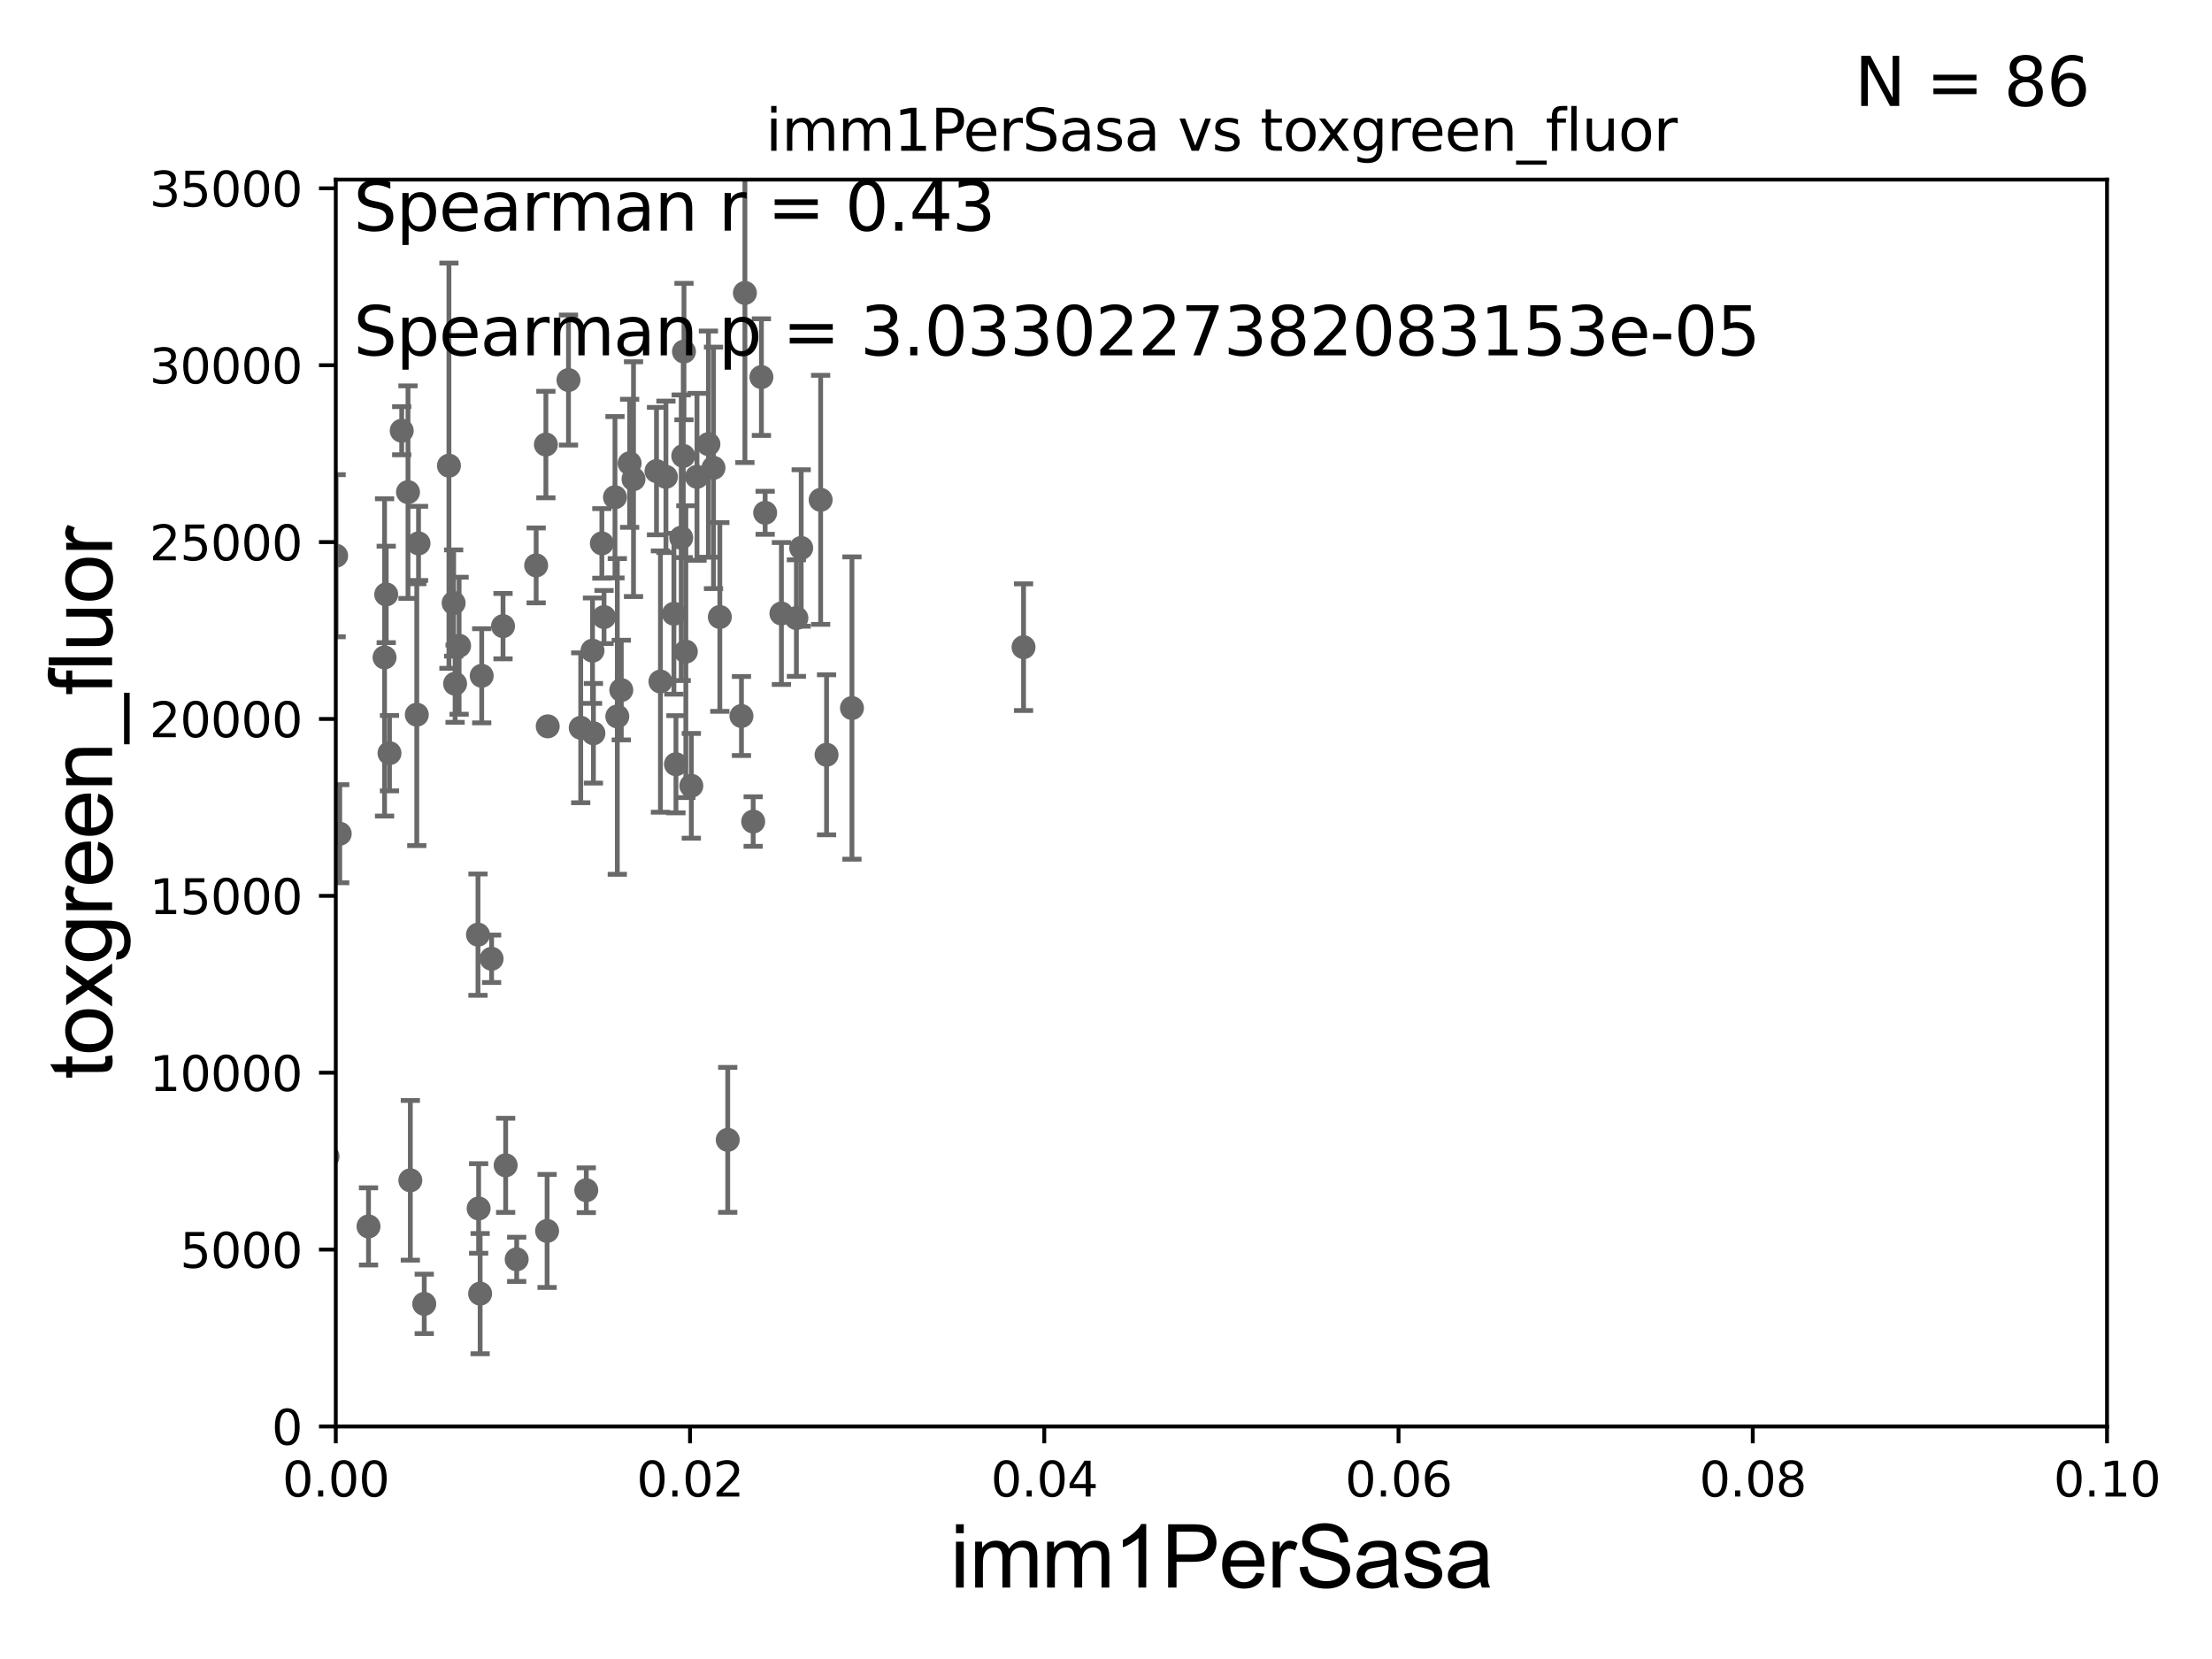 <?xml version="1.0" encoding="utf-8" standalone="no"?>
<!DOCTYPE svg PUBLIC "-//W3C//DTD SVG 1.1//EN"
  "http://www.w3.org/Graphics/SVG/1.1/DTD/svg11.dtd">
<svg xmlns:xlink="http://www.w3.org/1999/xlink" width="460.8pt" height="345.6pt" viewBox="0 0 460.8 345.6" xmlns="http://www.w3.org/2000/svg" version="1.1">
 <defs>
  <style type="text/css">*{stroke-linejoin: round; stroke-linecap: butt}</style>
 </defs>
 <g id="figure_1">
  <g id="patch_1">
   <path d="M 0 345.6 
L 460.8 345.6 
L 460.8 0 
L 0 0 
z
" style="fill: #ffffff"/>
  </g>
  <g id="axes_1">
   <g id="patch_2">
    <path d="M 69.95 297.16 
L 438.93 297.16 
L 438.93 37.411 
L 69.95 37.411 
z
" style="fill: #ffffff"/>
   </g>
   <g id="PathCollection_1">
    <defs>
     <path id="m9fd938be62" d="M 0 1.118 
C 0.297 1.118 0.581 1 0.791 0.791 
C 1 0.581 1.118 0.297 1.118 0 
C 1.118 -0.297 1 -0.581 0.791 -0.791 
C 0.581 -1 0.297 -1.118 0 -1.118 
C -0.297 -1.118 -0.581 -1 -0.791 -0.791 
C -1 -0.581 -1.118 -0.297 -1.118 0 
C -1.118 0.297 -1 0.581 -0.791 0.791 
C -0.581 1 -0.297 1.118 0 1.118 
z
" style="stroke: #696969"/>
    </defs>
    <g clip-path="url(#p89f6c0c892)">
     <use xlink:href="#m9fd938be62" x="87.188" y="113.199" style="fill: #696969; stroke: #696969"/>
     <use xlink:href="#m9fd938be62" x="68.235" y="240.906" style="fill: #696969; stroke: #696969"/>
     <use xlink:href="#m9fd938be62" x="76.767" y="255.483" style="fill: #696969; stroke: #696969"/>
     <use xlink:href="#m9fd938be62" x="70.773" y="173.68" style="fill: #696969; stroke: #696969"/>
     <use xlink:href="#m9fd938be62" x="149.955" y="128.528" style="fill: #696969; stroke: #696969"/>
     <use xlink:href="#m9fd938be62" x="13.911" y="98.055" style="fill: #696969; stroke: #696969"/>
     <use xlink:href="#m9fd938be62" x="54.014" y="161.305" style="fill: #696969; stroke: #696969"/>
     <use xlink:href="#m9fd938be62" x="81.138" y="156.897" style="fill: #696969; stroke: #696969"/>
     <use xlink:href="#m9fd938be62" x="128.596" y="149.245" style="fill: #696969; stroke: #696969"/>
     <use xlink:href="#m9fd938be62" x="151.6" y="237.453" style="fill: #696969; stroke: #696969"/>
     <use xlink:href="#m9fd938be62" x="156.903" y="171.144" style="fill: #696969; stroke: #696969"/>
     <use xlink:href="#m9fd938be62" x="177.478" y="147.5" style="fill: #696969; stroke: #696969"/>
     <use xlink:href="#m9fd938be62" x="40.348" y="177.98" style="fill: #696969; stroke: #696969"/>
     <use xlink:href="#m9fd938be62" x="61.109" y="104.399" style="fill: #696969; stroke: #696969"/>
     <use xlink:href="#m9fd938be62" x="93.523" y="97.008" style="fill: #696969; stroke: #696969"/>
     <use xlink:href="#m9fd938be62" x="113.718" y="92.606" style="fill: #696969; stroke: #696969"/>
     <use xlink:href="#m9fd938be62" x="123.43" y="135.545" style="fill: #696969; stroke: #696969"/>
     <use xlink:href="#m9fd938be62" x="213.223" y="134.821" style="fill: #696969; stroke: #696969"/>
     <use xlink:href="#m9fd938be62" x="34.748" y="262.429" style="fill: #696969; stroke: #696969"/>
     <use xlink:href="#m9fd938be62" x="99.707" y="251.749" style="fill: #696969; stroke: #696969"/>
     <use xlink:href="#m9fd938be62" x="120.977" y="151.608" style="fill: #696969; stroke: #696969"/>
     <use xlink:href="#m9fd938be62" x="58.035" y="266.37" style="fill: #696969; stroke: #696969"/>
     <use xlink:href="#m9fd938be62" x="61.533" y="257.871" style="fill: #696969; stroke: #696969"/>
     <use xlink:href="#m9fd938be62" x="113.971" y="256.425" style="fill: #696969; stroke: #696969"/>
     <use xlink:href="#m9fd938be62" x="122.132" y="247.946" style="fill: #696969; stroke: #696969"/>
     <use xlink:href="#m9fd938be62" x="35.207" y="260.876" style="fill: #696969; stroke: #696969"/>
     <use xlink:href="#m9fd938be62" x="58.433" y="232.809" style="fill: #696969; stroke: #696969"/>
     <use xlink:href="#m9fd938be62" x="140.814" y="159.204" style="fill: #696969; stroke: #696969"/>
     <use xlink:href="#m9fd938be62" x="85.478" y="245.88" style="fill: #696969; stroke: #696969"/>
     <use xlink:href="#m9fd938be62" x="63.208" y="251.58" style="fill: #696969; stroke: #696969"/>
     <use xlink:href="#m9fd938be62" x="125.831" y="128.542" style="fill: #696969; stroke: #696969"/>
     <use xlink:href="#m9fd938be62" x="88.378" y="271.623" style="fill: #696969; stroke: #696969"/>
     <use xlink:href="#m9fd938be62" x="100.349" y="140.78" style="fill: #696969; stroke: #696969"/>
     <use xlink:href="#m9fd938be62" x="43.034" y="262.218" style="fill: #696969; stroke: #696969"/>
     <use xlink:href="#m9fd938be62" x="39.244" y="191.835" style="fill: #696969; stroke: #696969"/>
     <use xlink:href="#m9fd938be62" x="107.635" y="262.34" style="fill: #696969; stroke: #696969"/>
     <use xlink:href="#m9fd938be62" x="100.02" y="269.485" style="fill: #696969; stroke: #696969"/>
     <use xlink:href="#m9fd938be62" x="104.789" y="130.437" style="fill: #696969; stroke: #696969"/>
     <use xlink:href="#m9fd938be62" x="61.951" y="255.289" style="fill: #696969; stroke: #696969"/>
     <use xlink:href="#m9fd938be62" x="128.111" y="103.583" style="fill: #696969; stroke: #696969"/>
     <use xlink:href="#m9fd938be62" x="1.887" y="249.767" style="fill: #696969; stroke: #696969"/>
     <use xlink:href="#m9fd938be62" x="129.424" y="143.749" style="fill: #696969; stroke: #696969"/>
     <use xlink:href="#m9fd938be62" x="94.806" y="142.429" style="fill: #696969; stroke: #696969"/>
     <use xlink:href="#m9fd938be62" x="83.684" y="89.723" style="fill: #696969; stroke: #696969"/>
     <use xlink:href="#m9fd938be62" x="140.387" y="127.858" style="fill: #696969; stroke: #696969"/>
     <use xlink:href="#m9fd938be62" x="170.956" y="104.123" style="fill: #696969; stroke: #696969"/>
     <use xlink:href="#m9fd938be62" x="138.727" y="99.335" style="fill: #696969; stroke: #696969"/>
     <use xlink:href="#m9fd938be62" x="166.903" y="114.153" style="fill: #696969; stroke: #696969"/>
     <use xlink:href="#m9fd938be62" x="49.729" y="79.485" style="fill: #696969; stroke: #696969"/>
     <use xlink:href="#m9fd938be62" x="145.196" y="99.328" style="fill: #696969; stroke: #696969"/>
     <use xlink:href="#m9fd938be62" x="137.582" y="141.982" style="fill: #696969; stroke: #696969"/>
     <use xlink:href="#m9fd938be62" x="70.021" y="115.767" style="fill: #696969; stroke: #696969"/>
     <use xlink:href="#m9fd938be62" x="141.912" y="112.022" style="fill: #696969; stroke: #696969"/>
     <use xlink:href="#m9fd938be62" x="154.458" y="149.157" style="fill: #696969; stroke: #696969"/>
     <use xlink:href="#m9fd938be62" x="142.485" y="73.236" style="fill: #696969; stroke: #696969"/>
     <use xlink:href="#m9fd938be62" x="118.425" y="79.167" style="fill: #696969; stroke: #696969"/>
     <use xlink:href="#m9fd938be62" x="165.903" y="128.754" style="fill: #696969; stroke: #696969"/>
     <use xlink:href="#m9fd938be62" x="125.378" y="113.2" style="fill: #696969; stroke: #696969"/>
     <use xlink:href="#m9fd938be62" x="142.339" y="94.978" style="fill: #696969; stroke: #696969"/>
     <use xlink:href="#m9fd938be62" x="95.641" y="134.52" style="fill: #696969; stroke: #696969"/>
     <use xlink:href="#m9fd938be62" x="131.972" y="99.816" style="fill: #696969; stroke: #696969"/>
     <use xlink:href="#m9fd938be62" x="80.109" y="136.951" style="fill: #696969; stroke: #696969"/>
     <use xlink:href="#m9fd938be62" x="172.187" y="157.235" style="fill: #696969; stroke: #696969"/>
     <use xlink:href="#m9fd938be62" x="21.683" y="268.298" style="fill: #696969; stroke: #696969"/>
     <use xlink:href="#m9fd938be62" x="142.873" y="135.749" style="fill: #696969; stroke: #696969"/>
     <use xlink:href="#m9fd938be62" x="155.178" y="61.025" style="fill: #696969; stroke: #696969"/>
     <use xlink:href="#m9fd938be62" x="144.017" y="163.697" style="fill: #696969; stroke: #696969"/>
     <use xlink:href="#m9fd938be62" x="114.101" y="151.31" style="fill: #696969; stroke: #696969"/>
     <use xlink:href="#m9fd938be62" x="131.166" y="96.508" style="fill: #696969; stroke: #696969"/>
     <use xlink:href="#m9fd938be62" x="94.501" y="125.617" style="fill: #696969; stroke: #696969"/>
     <use xlink:href="#m9fd938be62" x="84.994" y="102.518" style="fill: #696969; stroke: #696969"/>
     <use xlink:href="#m9fd938be62" x="147.576" y="92.52" style="fill: #696969; stroke: #696969"/>
     <use xlink:href="#m9fd938be62" x="102.408" y="199.731" style="fill: #696969; stroke: #696969"/>
     <use xlink:href="#m9fd938be62" x="123.62" y="152.757" style="fill: #696969; stroke: #696969"/>
     <use xlink:href="#m9fd938be62" x="80.457" y="123.829" style="fill: #696969; stroke: #696969"/>
     <use xlink:href="#m9fd938be62" x="86.825" y="148.879" style="fill: #696969; stroke: #696969"/>
     <use xlink:href="#m9fd938be62" x="162.781" y="127.804" style="fill: #696969; stroke: #696969"/>
     <use xlink:href="#m9fd938be62" x="159.396" y="106.821" style="fill: #696969; stroke: #696969"/>
     <use xlink:href="#m9fd938be62" x="111.692" y="117.781" style="fill: #696969; stroke: #696969"/>
     <use xlink:href="#m9fd938be62" x="148.637" y="97.461" style="fill: #696969; stroke: #696969"/>
     <use xlink:href="#m9fd938be62" x="99.573" y="194.704" style="fill: #696969; stroke: #696969"/>
     <use xlink:href="#m9fd938be62" x="58.05" y="149.256" style="fill: #696969; stroke: #696969"/>
     <use xlink:href="#m9fd938be62" x="136.76" y="98.139" style="fill: #696969; stroke: #696969"/>
     <use xlink:href="#m9fd938be62" x="57.514" y="168.304" style="fill: #696969; stroke: #696969"/>
     <use xlink:href="#m9fd938be62" x="158.615" y="78.559" style="fill: #696969; stroke: #696969"/>
     <use xlink:href="#m9fd938be62" x="105.339" y="242.756" style="fill: #696969; stroke: #696969"/>
    </g>
   </g>
   <g id="matplotlib.axis_1">
    <g id="xtick_1">
     <g id="line2d_1">
      <defs>
       <path id="m750826ba42" d="M 0 0 
L 0 3.5 
" style="stroke: #000000; stroke-width: 0.8"/>
      </defs>
      <g>
       <use xlink:href="#m750826ba42" x="69.95" y="297.16" style="stroke: #000000; stroke-width: 0.8"/>
      </g>
     </g>
     <g id="text_1">
      <!-- 0.00 -->
      <g transform="translate(58.817 311.758)scale(0.1 -0.1)">
       <defs>
        <path id="DejaVuSans-30" d="M 2034 4250 
Q 1547 4250 1301 3770 
Q 1056 3291 1056 2328 
Q 1056 1369 1301 889 
Q 1547 409 2034 409 
Q 2525 409 2770 889 
Q 3016 1369 3016 2328 
Q 3016 3291 2770 3770 
Q 2525 4250 2034 4250 
z
M 2034 4750 
Q 2819 4750 3233 4129 
Q 3647 3509 3647 2328 
Q 3647 1150 3233 529 
Q 2819 -91 2034 -91 
Q 1250 -91 836 529 
Q 422 1150 422 2328 
Q 422 3509 836 4129 
Q 1250 4750 2034 4750 
z
" transform="scale(0.016)"/>
        <path id="DejaVuSans-2e" d="M 684 794 
L 1344 794 
L 1344 0 
L 684 0 
L 684 794 
z
" transform="scale(0.016)"/>
       </defs>
       <use xlink:href="#DejaVuSans-30"/>
       <use xlink:href="#DejaVuSans-2e" x="63.623"/>
       <use xlink:href="#DejaVuSans-30" x="95.41"/>
       <use xlink:href="#DejaVuSans-30" x="159.033"/>
      </g>
     </g>
    </g>
    <g id="xtick_2">
     <g id="line2d_2">
      <g>
       <use xlink:href="#m750826ba42" x="143.746" y="297.16" style="stroke: #000000; stroke-width: 0.8"/>
      </g>
     </g>
     <g id="text_2">
      <!-- 0.02 -->
      <g transform="translate(132.613 311.758)scale(0.1 -0.1)">
       <defs>
        <path id="DejaVuSans-32" d="M 1228 531 
L 3431 531 
L 3431 0 
L 469 0 
L 469 531 
Q 828 903 1448 1529 
Q 2069 2156 2228 2338 
Q 2531 2678 2651 2914 
Q 2772 3150 2772 3378 
Q 2772 3750 2511 3984 
Q 2250 4219 1831 4219 
Q 1534 4219 1204 4116 
Q 875 4013 500 3803 
L 500 4441 
Q 881 4594 1212 4672 
Q 1544 4750 1819 4750 
Q 2544 4750 2975 4387 
Q 3406 4025 3406 3419 
Q 3406 3131 3298 2873 
Q 3191 2616 2906 2266 
Q 2828 2175 2409 1742 
Q 1991 1309 1228 531 
z
" transform="scale(0.016)"/>
       </defs>
       <use xlink:href="#DejaVuSans-30"/>
       <use xlink:href="#DejaVuSans-2e" x="63.623"/>
       <use xlink:href="#DejaVuSans-30" x="95.41"/>
       <use xlink:href="#DejaVuSans-32" x="159.033"/>
      </g>
     </g>
    </g>
    <g id="xtick_3">
     <g id="line2d_3">
      <g>
       <use xlink:href="#m750826ba42" x="217.542" y="297.16" style="stroke: #000000; stroke-width: 0.8"/>
      </g>
     </g>
     <g id="text_3">
      <!-- 0.04 -->
      <g transform="translate(206.409 311.758)scale(0.1 -0.1)">
       <defs>
        <path id="DejaVuSans-34" d="M 2419 4116 
L 825 1625 
L 2419 1625 
L 2419 4116 
z
M 2253 4666 
L 3047 4666 
L 3047 1625 
L 3713 1625 
L 3713 1100 
L 3047 1100 
L 3047 0 
L 2419 0 
L 2419 1100 
L 313 1100 
L 313 1709 
L 2253 4666 
z
" transform="scale(0.016)"/>
       </defs>
       <use xlink:href="#DejaVuSans-30"/>
       <use xlink:href="#DejaVuSans-2e" x="63.623"/>
       <use xlink:href="#DejaVuSans-30" x="95.41"/>
       <use xlink:href="#DejaVuSans-34" x="159.033"/>
      </g>
     </g>
    </g>
    <g id="xtick_4">
     <g id="line2d_4">
      <g>
       <use xlink:href="#m750826ba42" x="291.338" y="297.16" style="stroke: #000000; stroke-width: 0.8"/>
      </g>
     </g>
     <g id="text_4">
      <!-- 0.06 -->
      <g transform="translate(280.205 311.758)scale(0.1 -0.1)">
       <defs>
        <path id="DejaVuSans-36" d="M 2113 2584 
Q 1688 2584 1439 2293 
Q 1191 2003 1191 1497 
Q 1191 994 1439 701 
Q 1688 409 2113 409 
Q 2538 409 2786 701 
Q 3034 994 3034 1497 
Q 3034 2003 2786 2293 
Q 2538 2584 2113 2584 
z
M 3366 4563 
L 3366 3988 
Q 3128 4100 2886 4159 
Q 2644 4219 2406 4219 
Q 1781 4219 1451 3797 
Q 1122 3375 1075 2522 
Q 1259 2794 1537 2939 
Q 1816 3084 2150 3084 
Q 2853 3084 3261 2657 
Q 3669 2231 3669 1497 
Q 3669 778 3244 343 
Q 2819 -91 2113 -91 
Q 1303 -91 875 529 
Q 447 1150 447 2328 
Q 447 3434 972 4092 
Q 1497 4750 2381 4750 
Q 2619 4750 2861 4703 
Q 3103 4656 3366 4563 
z
" transform="scale(0.016)"/>
       </defs>
       <use xlink:href="#DejaVuSans-30"/>
       <use xlink:href="#DejaVuSans-2e" x="63.623"/>
       <use xlink:href="#DejaVuSans-30" x="95.41"/>
       <use xlink:href="#DejaVuSans-36" x="159.033"/>
      </g>
     </g>
    </g>
    <g id="xtick_5">
     <g id="line2d_5">
      <g>
       <use xlink:href="#m750826ba42" x="365.134" y="297.16" style="stroke: #000000; stroke-width: 0.8"/>
      </g>
     </g>
     <g id="text_5">
      <!-- 0.08 -->
      <g transform="translate(354.001 311.758)scale(0.1 -0.1)">
       <defs>
        <path id="DejaVuSans-38" d="M 2034 2216 
Q 1584 2216 1326 1975 
Q 1069 1734 1069 1313 
Q 1069 891 1326 650 
Q 1584 409 2034 409 
Q 2484 409 2743 651 
Q 3003 894 3003 1313 
Q 3003 1734 2745 1975 
Q 2488 2216 2034 2216 
z
M 1403 2484 
Q 997 2584 770 2862 
Q 544 3141 544 3541 
Q 544 4100 942 4425 
Q 1341 4750 2034 4750 
Q 2731 4750 3128 4425 
Q 3525 4100 3525 3541 
Q 3525 3141 3298 2862 
Q 3072 2584 2669 2484 
Q 3125 2378 3379 2068 
Q 3634 1759 3634 1313 
Q 3634 634 3220 271 
Q 2806 -91 2034 -91 
Q 1263 -91 848 271 
Q 434 634 434 1313 
Q 434 1759 690 2068 
Q 947 2378 1403 2484 
z
M 1172 3481 
Q 1172 3119 1398 2916 
Q 1625 2713 2034 2713 
Q 2441 2713 2670 2916 
Q 2900 3119 2900 3481 
Q 2900 3844 2670 4047 
Q 2441 4250 2034 4250 
Q 1625 4250 1398 4047 
Q 1172 3844 1172 3481 
z
" transform="scale(0.016)"/>
       </defs>
       <use xlink:href="#DejaVuSans-30"/>
       <use xlink:href="#DejaVuSans-2e" x="63.623"/>
       <use xlink:href="#DejaVuSans-30" x="95.41"/>
       <use xlink:href="#DejaVuSans-38" x="159.033"/>
      </g>
     </g>
    </g>
    <g id="xtick_6">
     <g id="line2d_6">
      <g>
       <use xlink:href="#m750826ba42" x="438.93" y="297.16" style="stroke: #000000; stroke-width: 0.8"/>
      </g>
     </g>
     <g id="text_6">
      <!-- 0.10 -->
      <g transform="translate(427.797 311.758)scale(0.1 -0.1)">
       <defs>
        <path id="DejaVuSans-31" d="M 794 531 
L 1825 531 
L 1825 4091 
L 703 3866 
L 703 4441 
L 1819 4666 
L 2450 4666 
L 2450 531 
L 3481 531 
L 3481 0 
L 794 0 
L 794 531 
z
" transform="scale(0.016)"/>
       </defs>
       <use xlink:href="#DejaVuSans-30"/>
       <use xlink:href="#DejaVuSans-2e" x="63.623"/>
       <use xlink:href="#DejaVuSans-31" x="95.41"/>
       <use xlink:href="#DejaVuSans-30" x="159.033"/>
      </g>
     </g>
    </g>
    <g id="text_7">
     <!-- imm1PerSasa -->
     <g transform="translate(197.924 330.722)scale(0.18 -0.18)">
      <defs>
       <path id="ArialMT-69" d="M 425 3934 
L 425 4581 
L 988 4581 
L 988 3934 
L 425 3934 
z
M 425 0 
L 425 3319 
L 988 3319 
L 988 0 
L 425 0 
z
" transform="scale(0.016)"/>
       <path id="ArialMT-6d" d="M 422 0 
L 422 3319 
L 925 3319 
L 925 2853 
Q 1081 3097 1340 3245 
Q 1600 3394 1931 3394 
Q 2300 3394 2536 3241 
Q 2772 3088 2869 2813 
Q 3263 3394 3894 3394 
Q 4388 3394 4653 3120 
Q 4919 2847 4919 2278 
L 4919 0 
L 4359 0 
L 4359 2091 
Q 4359 2428 4304 2576 
Q 4250 2725 4106 2815 
Q 3963 2906 3769 2906 
Q 3419 2906 3187 2673 
Q 2956 2441 2956 1928 
L 2956 0 
L 2394 0 
L 2394 2156 
Q 2394 2531 2256 2718 
Q 2119 2906 1806 2906 
Q 1569 2906 1367 2781 
Q 1166 2656 1075 2415 
Q 984 2175 984 1722 
L 984 0 
L 422 0 
z
" transform="scale(0.016)"/>
       <path id="ArialMT-31" d="M 2384 0 
L 1822 0 
L 1822 3584 
Q 1619 3391 1289 3197 
Q 959 3003 697 2906 
L 697 3450 
Q 1169 3672 1522 3987 
Q 1875 4303 2022 4600 
L 2384 4600 
L 2384 0 
z
" transform="scale(0.016)"/>
       <path id="ArialMT-50" d="M 494 0 
L 494 4581 
L 2222 4581 
Q 2678 4581 2919 4538 
Q 3256 4481 3484 4323 
Q 3713 4166 3852 3881 
Q 3991 3597 3991 3256 
Q 3991 2672 3619 2267 
Q 3247 1863 2275 1863 
L 1100 1863 
L 1100 0 
L 494 0 
z
M 1100 2403 
L 2284 2403 
Q 2872 2403 3119 2622 
Q 3366 2841 3366 3238 
Q 3366 3525 3220 3729 
Q 3075 3934 2838 4000 
Q 2684 4041 2272 4041 
L 1100 4041 
L 1100 2403 
z
" transform="scale(0.016)"/>
       <path id="ArialMT-65" d="M 2694 1069 
L 3275 997 
Q 3138 488 2766 206 
Q 2394 -75 1816 -75 
Q 1088 -75 661 373 
Q 234 822 234 1631 
Q 234 2469 665 2931 
Q 1097 3394 1784 3394 
Q 2450 3394 2872 2941 
Q 3294 2488 3294 1666 
Q 3294 1616 3291 1516 
L 816 1516 
Q 847 969 1125 678 
Q 1403 388 1819 388 
Q 2128 388 2347 550 
Q 2566 713 2694 1069 
z
M 847 1978 
L 2700 1978 
Q 2663 2397 2488 2606 
Q 2219 2931 1791 2931 
Q 1403 2931 1139 2672 
Q 875 2413 847 1978 
z
" transform="scale(0.016)"/>
       <path id="ArialMT-72" d="M 416 0 
L 416 3319 
L 922 3319 
L 922 2816 
Q 1116 3169 1280 3281 
Q 1444 3394 1641 3394 
Q 1925 3394 2219 3213 
L 2025 2691 
Q 1819 2813 1613 2813 
Q 1428 2813 1281 2702 
Q 1134 2591 1072 2394 
Q 978 2094 978 1738 
L 978 0 
L 416 0 
z
" transform="scale(0.016)"/>
       <path id="ArialMT-53" d="M 288 1472 
L 859 1522 
Q 900 1178 1048 958 
Q 1197 738 1509 602 
Q 1822 466 2213 466 
Q 2559 466 2825 569 
Q 3091 672 3220 851 
Q 3350 1031 3350 1244 
Q 3350 1459 3225 1620 
Q 3100 1781 2813 1891 
Q 2628 1963 1997 2114 
Q 1366 2266 1113 2400 
Q 784 2572 623 2826 
Q 463 3081 463 3397 
Q 463 3744 659 4045 
Q 856 4347 1234 4503 
Q 1613 4659 2075 4659 
Q 2584 4659 2973 4495 
Q 3363 4331 3572 4012 
Q 3781 3694 3797 3291 
L 3216 3247 
Q 3169 3681 2898 3903 
Q 2628 4125 2100 4125 
Q 1550 4125 1298 3923 
Q 1047 3722 1047 3438 
Q 1047 3191 1225 3031 
Q 1400 2872 2139 2705 
Q 2878 2538 3153 2413 
Q 3553 2228 3743 1945 
Q 3934 1663 3934 1294 
Q 3934 928 3725 604 
Q 3516 281 3123 101 
Q 2731 -78 2241 -78 
Q 1619 -78 1198 103 
Q 778 284 539 648 
Q 300 1013 288 1472 
z
" transform="scale(0.016)"/>
       <path id="ArialMT-61" d="M 2588 409 
Q 2275 144 1986 34 
Q 1697 -75 1366 -75 
Q 819 -75 525 192 
Q 231 459 231 875 
Q 231 1119 342 1320 
Q 453 1522 633 1644 
Q 813 1766 1038 1828 
Q 1203 1872 1538 1913 
Q 2219 1994 2541 2106 
Q 2544 2222 2544 2253 
Q 2544 2597 2384 2738 
Q 2169 2928 1744 2928 
Q 1347 2928 1158 2789 
Q 969 2650 878 2297 
L 328 2372 
Q 403 2725 575 2942 
Q 747 3159 1072 3276 
Q 1397 3394 1825 3394 
Q 2250 3394 2515 3294 
Q 2781 3194 2906 3042 
Q 3031 2891 3081 2659 
Q 3109 2516 3109 2141 
L 3109 1391 
Q 3109 606 3145 398 
Q 3181 191 3288 0 
L 2700 0 
Q 2613 175 2588 409 
z
M 2541 1666 
Q 2234 1541 1622 1453 
Q 1275 1403 1131 1340 
Q 988 1278 909 1158 
Q 831 1038 831 891 
Q 831 666 1001 516 
Q 1172 366 1500 366 
Q 1825 366 2078 508 
Q 2331 650 2450 897 
Q 2541 1088 2541 1459 
L 2541 1666 
z
" transform="scale(0.016)"/>
       <path id="ArialMT-73" d="M 197 991 
L 753 1078 
Q 800 744 1014 566 
Q 1228 388 1613 388 
Q 2000 388 2187 545 
Q 2375 703 2375 916 
Q 2375 1106 2209 1216 
Q 2094 1291 1634 1406 
Q 1016 1563 777 1677 
Q 538 1791 414 1992 
Q 291 2194 291 2438 
Q 291 2659 392 2848 
Q 494 3038 669 3163 
Q 800 3259 1026 3326 
Q 1253 3394 1513 3394 
Q 1903 3394 2198 3281 
Q 2494 3169 2634 2976 
Q 2775 2784 2828 2463 
L 2278 2388 
Q 2241 2644 2061 2787 
Q 1881 2931 1553 2931 
Q 1166 2931 1000 2803 
Q 834 2675 834 2503 
Q 834 2394 903 2306 
Q 972 2216 1119 2156 
Q 1203 2125 1616 2013 
Q 2213 1853 2448 1751 
Q 2684 1650 2818 1456 
Q 2953 1263 2953 975 
Q 2953 694 2789 445 
Q 2625 197 2315 61 
Q 2006 -75 1616 -75 
Q 969 -75 630 194 
Q 291 463 197 991 
z
" transform="scale(0.016)"/>
      </defs>
      <use xlink:href="#ArialMT-69"/>
      <use xlink:href="#ArialMT-6d" x="22.217"/>
      <use xlink:href="#ArialMT-6d" x="105.518"/>
      <use xlink:href="#ArialMT-31" x="188.818"/>
      <use xlink:href="#ArialMT-50" x="244.434"/>
      <use xlink:href="#ArialMT-65" x="311.133"/>
      <use xlink:href="#ArialMT-72" x="366.748"/>
      <use xlink:href="#ArialMT-53" x="400.049"/>
      <use xlink:href="#ArialMT-61" x="466.748"/>
      <use xlink:href="#ArialMT-73" x="522.363"/>
      <use xlink:href="#ArialMT-61" x="572.363"/>
     </g>
    </g>
   </g>
   <g id="matplotlib.axis_2">
    <g id="ytick_1">
     <g id="line2d_7">
      <defs>
       <path id="me86c04955b" d="M 0 0 
L -3.5 0 
" style="stroke: #000000; stroke-width: 0.8"/>
      </defs>
      <g>
       <use xlink:href="#me86c04955b" x="69.95" y="297.16" style="stroke: #000000; stroke-width: 0.8"/>
      </g>
     </g>
     <g id="text_8">
      <!-- 0 -->
      <g transform="translate(56.587 300.959)scale(0.1 -0.1)">
       <use xlink:href="#DejaVuSans-30"/>
      </g>
     </g>
    </g>
    <g id="ytick_2">
     <g id="line2d_8">
      <g>
       <use xlink:href="#me86c04955b" x="69.95" y="260.313" style="stroke: #000000; stroke-width: 0.8"/>
      </g>
     </g>
     <g id="text_9">
      <!-- 5000 -->
      <g transform="translate(37.5 264.112)scale(0.1 -0.1)">
       <defs>
        <path id="DejaVuSans-35" d="M 691 4666 
L 3169 4666 
L 3169 4134 
L 1269 4134 
L 1269 2991 
Q 1406 3038 1543 3061 
Q 1681 3084 1819 3084 
Q 2600 3084 3056 2656 
Q 3513 2228 3513 1497 
Q 3513 744 3044 326 
Q 2575 -91 1722 -91 
Q 1428 -91 1123 -41 
Q 819 9 494 109 
L 494 744 
Q 775 591 1075 516 
Q 1375 441 1709 441 
Q 2250 441 2565 725 
Q 2881 1009 2881 1497 
Q 2881 1984 2565 2268 
Q 2250 2553 1709 2553 
Q 1456 2553 1204 2497 
Q 953 2441 691 2322 
L 691 4666 
z
" transform="scale(0.016)"/>
       </defs>
       <use xlink:href="#DejaVuSans-35"/>
       <use xlink:href="#DejaVuSans-30" x="63.623"/>
       <use xlink:href="#DejaVuSans-30" x="127.246"/>
       <use xlink:href="#DejaVuSans-30" x="190.869"/>
      </g>
     </g>
    </g>
    <g id="ytick_3">
     <g id="line2d_9">
      <g>
       <use xlink:href="#me86c04955b" x="69.95" y="223.467" style="stroke: #000000; stroke-width: 0.8"/>
      </g>
     </g>
     <g id="text_10">
      <!-- 10000 -->
      <g transform="translate(31.137 227.266)scale(0.1 -0.1)">
       <use xlink:href="#DejaVuSans-31"/>
       <use xlink:href="#DejaVuSans-30" x="63.623"/>
       <use xlink:href="#DejaVuSans-30" x="127.246"/>
       <use xlink:href="#DejaVuSans-30" x="190.869"/>
       <use xlink:href="#DejaVuSans-30" x="254.492"/>
      </g>
     </g>
    </g>
    <g id="ytick_4">
     <g id="line2d_10">
      <g>
       <use xlink:href="#me86c04955b" x="69.95" y="186.62" style="stroke: #000000; stroke-width: 0.8"/>
      </g>
     </g>
     <g id="text_11">
      <!-- 15000 -->
      <g transform="translate(31.137 190.419)scale(0.1 -0.1)">
       <use xlink:href="#DejaVuSans-31"/>
       <use xlink:href="#DejaVuSans-35" x="63.623"/>
       <use xlink:href="#DejaVuSans-30" x="127.246"/>
       <use xlink:href="#DejaVuSans-30" x="190.869"/>
       <use xlink:href="#DejaVuSans-30" x="254.492"/>
      </g>
     </g>
    </g>
    <g id="ytick_5">
     <g id="line2d_11">
      <g>
       <use xlink:href="#me86c04955b" x="69.95" y="149.773" style="stroke: #000000; stroke-width: 0.8"/>
      </g>
     </g>
     <g id="text_12">
      <!-- 20000 -->
      <g transform="translate(31.137 153.572)scale(0.1 -0.1)">
       <use xlink:href="#DejaVuSans-32"/>
       <use xlink:href="#DejaVuSans-30" x="63.623"/>
       <use xlink:href="#DejaVuSans-30" x="127.246"/>
       <use xlink:href="#DejaVuSans-30" x="190.869"/>
       <use xlink:href="#DejaVuSans-30" x="254.492"/>
      </g>
     </g>
    </g>
    <g id="ytick_6">
     <g id="line2d_12">
      <g>
       <use xlink:href="#me86c04955b" x="69.95" y="112.926" style="stroke: #000000; stroke-width: 0.8"/>
      </g>
     </g>
     <g id="text_13">
      <!-- 25000 -->
      <g transform="translate(31.137 116.726)scale(0.1 -0.1)">
       <use xlink:href="#DejaVuSans-32"/>
       <use xlink:href="#DejaVuSans-35" x="63.623"/>
       <use xlink:href="#DejaVuSans-30" x="127.246"/>
       <use xlink:href="#DejaVuSans-30" x="190.869"/>
       <use xlink:href="#DejaVuSans-30" x="254.492"/>
      </g>
     </g>
    </g>
    <g id="ytick_7">
     <g id="line2d_13">
      <g>
       <use xlink:href="#me86c04955b" x="69.95" y="76.08" style="stroke: #000000; stroke-width: 0.8"/>
      </g>
     </g>
     <g id="text_14">
      <!-- 30000 -->
      <g transform="translate(31.137 79.879)scale(0.1 -0.1)">
       <defs>
        <path id="DejaVuSans-33" d="M 2597 2516 
Q 3050 2419 3304 2112 
Q 3559 1806 3559 1356 
Q 3559 666 3084 287 
Q 2609 -91 1734 -91 
Q 1441 -91 1130 -33 
Q 819 25 488 141 
L 488 750 
Q 750 597 1062 519 
Q 1375 441 1716 441 
Q 2309 441 2620 675 
Q 2931 909 2931 1356 
Q 2931 1769 2642 2001 
Q 2353 2234 1838 2234 
L 1294 2234 
L 1294 2753 
L 1863 2753 
Q 2328 2753 2575 2939 
Q 2822 3125 2822 3475 
Q 2822 3834 2567 4026 
Q 2313 4219 1838 4219 
Q 1578 4219 1281 4162 
Q 984 4106 628 3988 
L 628 4550 
Q 988 4650 1302 4700 
Q 1616 4750 1894 4750 
Q 2613 4750 3031 4423 
Q 3450 4097 3450 3541 
Q 3450 3153 3228 2886 
Q 3006 2619 2597 2516 
z
" transform="scale(0.016)"/>
       </defs>
       <use xlink:href="#DejaVuSans-33"/>
       <use xlink:href="#DejaVuSans-30" x="63.623"/>
       <use xlink:href="#DejaVuSans-30" x="127.246"/>
       <use xlink:href="#DejaVuSans-30" x="190.869"/>
       <use xlink:href="#DejaVuSans-30" x="254.492"/>
      </g>
     </g>
    </g>
    <g id="ytick_8">
     <g id="line2d_14">
      <g>
       <use xlink:href="#me86c04955b" x="69.95" y="39.233" style="stroke: #000000; stroke-width: 0.8"/>
      </g>
     </g>
     <g id="text_15">
      <!-- 35000 -->
      <g transform="translate(31.137 43.032)scale(0.1 -0.1)">
       <use xlink:href="#DejaVuSans-33"/>
       <use xlink:href="#DejaVuSans-35" x="63.623"/>
       <use xlink:href="#DejaVuSans-30" x="127.246"/>
       <use xlink:href="#DejaVuSans-30" x="190.869"/>
       <use xlink:href="#DejaVuSans-30" x="254.492"/>
      </g>
     </g>
    </g>
    <g id="text_16">
     <!-- toxgreen_fluor -->
     <g transform="translate(23.349 224.818)rotate(-90)scale(0.18 -0.18)">
      <defs>
       <path id="ArialMT-74" d="M 1650 503 
L 1731 6 
Q 1494 -44 1306 -44 
Q 1000 -44 831 53 
Q 663 150 594 308 
Q 525 466 525 972 
L 525 2881 
L 113 2881 
L 113 3319 
L 525 3319 
L 525 4141 
L 1084 4478 
L 1084 3319 
L 1650 3319 
L 1650 2881 
L 1084 2881 
L 1084 941 
Q 1084 700 1114 631 
Q 1144 563 1211 522 
Q 1278 481 1403 481 
Q 1497 481 1650 503 
z
" transform="scale(0.016)"/>
       <path id="ArialMT-6f" d="M 213 1659 
Q 213 2581 725 3025 
Q 1153 3394 1769 3394 
Q 2453 3394 2887 2945 
Q 3322 2497 3322 1706 
Q 3322 1066 3130 698 
Q 2938 331 2570 128 
Q 2203 -75 1769 -75 
Q 1072 -75 642 372 
Q 213 819 213 1659 
z
M 791 1659 
Q 791 1022 1069 705 
Q 1347 388 1769 388 
Q 2188 388 2466 706 
Q 2744 1025 2744 1678 
Q 2744 2294 2464 2611 
Q 2184 2928 1769 2928 
Q 1347 2928 1069 2612 
Q 791 2297 791 1659 
z
" transform="scale(0.016)"/>
       <path id="ArialMT-78" d="M 47 0 
L 1259 1725 
L 138 3319 
L 841 3319 
L 1350 2541 
Q 1494 2319 1581 2169 
Q 1719 2375 1834 2534 
L 2394 3319 
L 3066 3319 
L 1919 1756 
L 3153 0 
L 2463 0 
L 1781 1031 
L 1600 1309 
L 728 0 
L 47 0 
z
" transform="scale(0.016)"/>
       <path id="ArialMT-67" d="M 319 -275 
L 866 -356 
Q 900 -609 1056 -725 
Q 1266 -881 1628 -881 
Q 2019 -881 2231 -725 
Q 2444 -569 2519 -288 
Q 2563 -116 2559 434 
Q 2191 0 1641 0 
Q 956 0 581 494 
Q 206 988 206 1678 
Q 206 2153 378 2554 
Q 550 2956 876 3175 
Q 1203 3394 1644 3394 
Q 2231 3394 2613 2919 
L 2613 3319 
L 3131 3319 
L 3131 450 
Q 3131 -325 2973 -648 
Q 2816 -972 2473 -1159 
Q 2131 -1347 1631 -1347 
Q 1038 -1347 672 -1080 
Q 306 -813 319 -275 
z
M 784 1719 
Q 784 1066 1043 766 
Q 1303 466 1694 466 
Q 2081 466 2343 764 
Q 2606 1063 2606 1700 
Q 2606 2309 2336 2618 
Q 2066 2928 1684 2928 
Q 1309 2928 1046 2623 
Q 784 2319 784 1719 
z
" transform="scale(0.016)"/>
       <path id="ArialMT-6e" d="M 422 0 
L 422 3319 
L 928 3319 
L 928 2847 
Q 1294 3394 1984 3394 
Q 2284 3394 2536 3286 
Q 2788 3178 2913 3003 
Q 3038 2828 3088 2588 
Q 3119 2431 3119 2041 
L 3119 0 
L 2556 0 
L 2556 2019 
Q 2556 2363 2490 2533 
Q 2425 2703 2258 2804 
Q 2091 2906 1866 2906 
Q 1506 2906 1245 2678 
Q 984 2450 984 1813 
L 984 0 
L 422 0 
z
" transform="scale(0.016)"/>
       <path id="ArialMT-5f" d="M -97 -1272 
L -97 -866 
L 3631 -866 
L 3631 -1272 
L -97 -1272 
z
" transform="scale(0.016)"/>
       <path id="ArialMT-66" d="M 556 0 
L 556 2881 
L 59 2881 
L 59 3319 
L 556 3319 
L 556 3672 
Q 556 4006 616 4169 
Q 697 4388 901 4523 
Q 1106 4659 1475 4659 
Q 1713 4659 2000 4603 
L 1916 4113 
Q 1741 4144 1584 4144 
Q 1328 4144 1222 4034 
Q 1116 3925 1116 3625 
L 1116 3319 
L 1763 3319 
L 1763 2881 
L 1116 2881 
L 1116 0 
L 556 0 
z
" transform="scale(0.016)"/>
       <path id="ArialMT-6c" d="M 409 0 
L 409 4581 
L 972 4581 
L 972 0 
L 409 0 
z
" transform="scale(0.016)"/>
       <path id="ArialMT-75" d="M 2597 0 
L 2597 488 
Q 2209 -75 1544 -75 
Q 1250 -75 995 37 
Q 741 150 617 320 
Q 494 491 444 738 
Q 409 903 409 1263 
L 409 3319 
L 972 3319 
L 972 1478 
Q 972 1038 1006 884 
Q 1059 663 1231 536 
Q 1403 409 1656 409 
Q 1909 409 2131 539 
Q 2353 669 2445 892 
Q 2538 1116 2538 1541 
L 2538 3319 
L 3100 3319 
L 3100 0 
L 2597 0 
z
" transform="scale(0.016)"/>
      </defs>
      <use xlink:href="#ArialMT-74"/>
      <use xlink:href="#ArialMT-6f" x="27.783"/>
      <use xlink:href="#ArialMT-78" x="83.398"/>
      <use xlink:href="#ArialMT-67" x="133.398"/>
      <use xlink:href="#ArialMT-72" x="189.014"/>
      <use xlink:href="#ArialMT-65" x="222.314"/>
      <use xlink:href="#ArialMT-65" x="277.93"/>
      <use xlink:href="#ArialMT-6e" x="333.545"/>
      <use xlink:href="#ArialMT-5f" x="389.16"/>
      <use xlink:href="#ArialMT-66" x="444.775"/>
      <use xlink:href="#ArialMT-6c" x="472.559"/>
      <use xlink:href="#ArialMT-75" x="494.775"/>
      <use xlink:href="#ArialMT-6f" x="550.391"/>
      <use xlink:href="#ArialMT-72" x="606.006"/>
     </g>
    </g>
   </g>
   <g id="LineCollection_1">
    <path d="M 87.188 120.924 
L 87.188 105.473 
" clip-path="url(#p89f6c0c892)" style="fill: none; stroke: #696969"/>
    <path d="M 68.235 244.596 
L 68.235 237.215 
" clip-path="url(#p89f6c0c892)" style="fill: none; stroke: #696969"/>
    <path d="M 76.767 263.524 
L 76.767 247.443 
" clip-path="url(#p89f6c0c892)" style="fill: none; stroke: #696969"/>
    <path d="M 70.773 183.899 
L 70.773 163.462 
" clip-path="url(#p89f6c0c892)" style="fill: none; stroke: #696969"/>
    <path d="M 149.955 148.187 
L 149.955 108.869 
" clip-path="url(#p89f6c0c892)" style="fill: none; stroke: #696969"/>
    <path d="M 13.911 106.125 
L 13.911 89.985 
" clip-path="url(#p89f6c0c892)" style="fill: none; stroke: #696969"/>
    <path d="M 54.014 182.658 
L 54.014 139.952 
" clip-path="url(#p89f6c0c892)" style="fill: none; stroke: #696969"/>
    <path d="M 81.138 164.75 
L 81.138 149.044 
" clip-path="url(#p89f6c0c892)" style="fill: none; stroke: #696969"/>
    <path d="M 128.596 182.133 
L 128.596 116.358 
" clip-path="url(#p89f6c0c892)" style="fill: none; stroke: #696969"/>
    <path d="M 151.6 252.553 
L 151.6 222.354 
" clip-path="url(#p89f6c0c892)" style="fill: none; stroke: #696969"/>
    <path d="M 156.903 176.306 
L 156.903 165.982 
" clip-path="url(#p89f6c0c892)" style="fill: none; stroke: #696969"/>
    <path d="M 177.478 178.987 
L 177.478 116.012 
" clip-path="url(#p89f6c0c892)" style="fill: none; stroke: #696969"/>
    <path d="M 40.348 196.457 
L 40.348 159.503 
" clip-path="url(#p89f6c0c892)" style="fill: none; stroke: #696969"/>
    <path d="M 61.109 107.993 
L 61.109 100.805 
" clip-path="url(#p89f6c0c892)" style="fill: none; stroke: #696969"/>
    <path d="M 93.523 139.214 
L 93.523 54.803 
" clip-path="url(#p89f6c0c892)" style="fill: none; stroke: #696969"/>
    <path d="M 113.718 103.699 
L 113.718 81.513 
" clip-path="url(#p89f6c0c892)" style="fill: none; stroke: #696969"/>
    <path d="M 123.43 146.524 
L 123.43 124.566 
" clip-path="url(#p89f6c0c892)" style="fill: none; stroke: #696969"/>
    <path d="M 213.223 148.013 
L 213.223 121.628 
" clip-path="url(#p89f6c0c892)" style="fill: none; stroke: #696969"/>
    <path d="M 34.748 270.011 
L 34.748 254.847 
" clip-path="url(#p89f6c0c892)" style="fill: none; stroke: #696969"/>
    <path d="M 99.707 261.079 
L 99.707 242.419 
" clip-path="url(#p89f6c0c892)" style="fill: none; stroke: #696969"/>
    <path d="M 120.977 167.218 
L 120.977 135.999 
" clip-path="url(#p89f6c0c892)" style="fill: none; stroke: #696969"/>
    <path d="M 58.035 278.332 
L 58.035 254.408 
" clip-path="url(#p89f6c0c892)" style="fill: none; stroke: #696969"/>
    <path d="M 61.533 273.36 
L 61.533 242.383 
" clip-path="url(#p89f6c0c892)" style="fill: none; stroke: #696969"/>
    <path d="M 113.971 268.199 
L 113.971 244.651 
" clip-path="url(#p89f6c0c892)" style="fill: none; stroke: #696969"/>
    <path d="M 122.132 252.608 
L 122.132 243.283 
" clip-path="url(#p89f6c0c892)" style="fill: none; stroke: #696969"/>
    <path d="M 35.207 274.53 
L 35.207 247.222 
" clip-path="url(#p89f6c0c892)" style="fill: none; stroke: #696969"/>
    <path d="M 58.433 235.79 
L 58.433 229.828 
" clip-path="url(#p89f6c0c892)" style="fill: none; stroke: #696969"/>
    <path d="M 140.814 169.327 
L 140.814 149.081 
" clip-path="url(#p89f6c0c892)" style="fill: none; stroke: #696969"/>
    <path d="M 85.478 262.514 
L 85.478 229.247 
" clip-path="url(#p89f6c0c892)" style="fill: none; stroke: #696969"/>
    <path d="M 63.208 267.125 
L 63.208 236.035 
" clip-path="url(#p89f6c0c892)" style="fill: none; stroke: #696969"/>
    <path d="M 125.831 134.072 
L 125.831 123.012 
" clip-path="url(#p89f6c0c892)" style="fill: none; stroke: #696969"/>
    <path d="M 88.378 277.811 
L 88.378 265.434 
" clip-path="url(#p89f6c0c892)" style="fill: none; stroke: #696969"/>
    <path d="M 100.349 150.586 
L 100.349 130.974 
" clip-path="url(#p89f6c0c892)" style="fill: none; stroke: #696969"/>
    <path d="M 43.034 267.638 
L 43.034 256.798 
" clip-path="url(#p89f6c0c892)" style="fill: none; stroke: #696969"/>
    <path d="M 39.244 196.186 
L 39.244 187.485 
" clip-path="url(#p89f6c0c892)" style="fill: none; stroke: #696969"/>
    <path d="M 107.635 266.944 
L 107.635 257.736 
" clip-path="url(#p89f6c0c892)" style="fill: none; stroke: #696969"/>
    <path d="M 100.02 282.011 
L 100.02 256.959 
" clip-path="url(#p89f6c0c892)" style="fill: none; stroke: #696969"/>
    <path d="M 104.789 137.243 
L 104.789 123.631 
" clip-path="url(#p89f6c0c892)" style="fill: none; stroke: #696969"/>
    <path d="M 61.951 260.981 
L 61.951 249.597 
" clip-path="url(#p89f6c0c892)" style="fill: none; stroke: #696969"/>
    <path d="M 128.111 120.391 
L 128.111 86.776 
" clip-path="url(#p89f6c0c892)" style="fill: none; stroke: #696969"/>
    <path d="M 1.887 260.511 
L 1.887 239.022 
" clip-path="url(#p89f6c0c892)" style="fill: none; stroke: #696969"/>
    <path d="M 129.424 154.131 
L 129.424 133.367 
" clip-path="url(#p89f6c0c892)" style="fill: none; stroke: #696969"/>
    <path d="M 94.806 150.469 
L 94.806 134.389 
" clip-path="url(#p89f6c0c892)" style="fill: none; stroke: #696969"/>
    <path d="M 83.684 94.742 
L 83.684 84.705 
" clip-path="url(#p89f6c0c892)" style="fill: none; stroke: #696969"/>
    <path d="M 140.387 144.611 
L 140.387 111.105 
" clip-path="url(#p89f6c0c892)" style="fill: none; stroke: #696969"/>
    <path d="M 170.956 130.062 
L 170.956 78.185 
" clip-path="url(#p89f6c0c892)" style="fill: none; stroke: #696969"/>
    <path d="M 138.727 115.11 
L 138.727 83.56 
" clip-path="url(#p89f6c0c892)" style="fill: none; stroke: #696969"/>
    <path d="M 166.903 130.45 
L 166.903 97.856 
" clip-path="url(#p89f6c0c892)" style="fill: none; stroke: #696969"/>
    <path d="M 49.729 97.492 
L 49.729 61.477 
" clip-path="url(#p89f6c0c892)" style="fill: none; stroke: #696969"/>
    <path d="M 145.196 116.714 
L 145.196 81.941 
" clip-path="url(#p89f6c0c892)" style="fill: none; stroke: #696969"/>
    <path d="M 137.582 169.197 
L 137.582 114.767 
" clip-path="url(#p89f6c0c892)" style="fill: none; stroke: #696969"/>
    <path d="M 70.021 132.652 
L 70.021 98.881 
" clip-path="url(#p89f6c0c892)" style="fill: none; stroke: #696969"/>
    <path d="M 141.912 141.774 
L 141.912 82.269 
" clip-path="url(#p89f6c0c892)" style="fill: none; stroke: #696969"/>
    <path d="M 154.458 157.392 
L 154.458 140.923 
" clip-path="url(#p89f6c0c892)" style="fill: none; stroke: #696969"/>
    <path d="M 142.485 87.444 
L 142.485 59.027 
" clip-path="url(#p89f6c0c892)" style="fill: none; stroke: #696969"/>
    <path d="M 118.425 92.714 
L 118.425 65.62 
" clip-path="url(#p89f6c0c892)" style="fill: none; stroke: #696969"/>
    <path d="M 165.903 140.897 
L 165.903 116.611 
" clip-path="url(#p89f6c0c892)" style="fill: none; stroke: #696969"/>
    <path d="M 125.378 120.445 
L 125.378 105.956 
" clip-path="url(#p89f6c0c892)" style="fill: none; stroke: #696969"/>
    <path d="M 142.339 116.151 
L 142.339 73.806 
" clip-path="url(#p89f6c0c892)" style="fill: none; stroke: #696969"/>
    <path d="M 95.641 148.791 
L 95.641 120.248 
" clip-path="url(#p89f6c0c892)" style="fill: none; stroke: #696969"/>
    <path d="M 131.972 124.269 
L 131.972 75.362 
" clip-path="url(#p89f6c0c892)" style="fill: none; stroke: #696969"/>
    <path d="M 80.109 170 
L 80.109 103.901 
" clip-path="url(#p89f6c0c892)" style="fill: none; stroke: #696969"/>
    <path d="M 172.187 173.908 
L 172.187 140.562 
" clip-path="url(#p89f6c0c892)" style="fill: none; stroke: #696969"/>
    <path d="M 21.683 283.333 
L 21.683 253.263 
" clip-path="url(#p89f6c0c892)" style="fill: none; stroke: #696969"/>
    <path d="M 142.873 166.151 
L 142.873 105.348 
" clip-path="url(#p89f6c0c892)" style="fill: none; stroke: #696969"/>
    <path d="M 155.178 96.355 
L 155.178 25.695 
" clip-path="url(#p89f6c0c892)" style="fill: none; stroke: #696969"/>
    <path d="M 144.017 174.604 
L 144.017 152.79 
" clip-path="url(#p89f6c0c892)" style="fill: none; stroke: #696969"/>
    <path d="M 114.101 151.813 
L 114.101 150.807 
" clip-path="url(#p89f6c0c892)" style="fill: none; stroke: #696969"/>
    <path d="M 131.166 109.846 
L 131.166 83.17 
" clip-path="url(#p89f6c0c892)" style="fill: none; stroke: #696969"/>
    <path d="M 94.501 136.683 
L 94.501 114.551 
" clip-path="url(#p89f6c0c892)" style="fill: none; stroke: #696969"/>
    <path d="M 84.994 124.654 
L 84.994 80.383 
" clip-path="url(#p89f6c0c892)" style="fill: none; stroke: #696969"/>
    <path d="M 147.576 116.081 
L 147.576 68.96 
" clip-path="url(#p89f6c0c892)" style="fill: none; stroke: #696969"/>
    <path d="M 102.408 204.674 
L 102.408 194.788 
" clip-path="url(#p89f6c0c892)" style="fill: none; stroke: #696969"/>
    <path d="M 123.62 163.132 
L 123.62 142.383 
" clip-path="url(#p89f6c0c892)" style="fill: none; stroke: #696969"/>
    <path d="M 80.457 133.875 
L 80.457 113.784 
" clip-path="url(#p89f6c0c892)" style="fill: none; stroke: #696969"/>
    <path d="M 86.825 176.148 
L 86.825 121.61 
" clip-path="url(#p89f6c0c892)" style="fill: none; stroke: #696969"/>
    <path d="M 162.781 142.585 
L 162.781 113.023 
" clip-path="url(#p89f6c0c892)" style="fill: none; stroke: #696969"/>
    <path d="M 159.396 111.305 
L 159.396 102.337 
" clip-path="url(#p89f6c0c892)" style="fill: none; stroke: #696969"/>
    <path d="M 111.692 125.583 
L 111.692 109.98 
" clip-path="url(#p89f6c0c892)" style="fill: none; stroke: #696969"/>
    <path d="M 148.637 122.618 
L 148.637 72.305 
" clip-path="url(#p89f6c0c892)" style="fill: none; stroke: #696969"/>
    <path d="M 99.573 207.343 
L 99.573 182.066 
" clip-path="url(#p89f6c0c892)" style="fill: none; stroke: #696969"/>
    <path d="M 58.05 155.339 
L 58.05 143.173 
" clip-path="url(#p89f6c0c892)" style="fill: none; stroke: #696969"/>
    <path d="M 136.76 111.411 
L 136.76 84.868 
" clip-path="url(#p89f6c0c892)" style="fill: none; stroke: #696969"/>
    <path d="M 57.514 178.825 
L 57.514 157.783 
" clip-path="url(#p89f6c0c892)" style="fill: none; stroke: #696969"/>
    <path d="M 158.615 90.71 
L 158.615 66.407 
" clip-path="url(#p89f6c0c892)" style="fill: none; stroke: #696969"/>
    <path d="M 105.339 252.563 
L 105.339 232.948 
" clip-path="url(#p89f6c0c892)" style="fill: none; stroke: #696969"/>
   </g>
   <g id="line2d_15">
    <defs>
     <path id="m28ee1f179b" d="M 2 0 
L -2 -0 
" style="stroke: #696969"/>
    </defs>
    <g clip-path="url(#p89f6c0c892)">
     <use xlink:href="#m28ee1f179b" x="87.188" y="120.924" style="fill: #696969; stroke: #696969"/>
     <use xlink:href="#m28ee1f179b" x="68.235" y="244.596" style="fill: #696969; stroke: #696969"/>
     <use xlink:href="#m28ee1f179b" x="76.767" y="263.524" style="fill: #696969; stroke: #696969"/>
     <use xlink:href="#m28ee1f179b" x="70.773" y="183.899" style="fill: #696969; stroke: #696969"/>
     <use xlink:href="#m28ee1f179b" x="149.955" y="148.187" style="fill: #696969; stroke: #696969"/>
     <use xlink:href="#m28ee1f179b" x="13.911" y="106.125" style="fill: #696969; stroke: #696969"/>
     <use xlink:href="#m28ee1f179b" x="54.014" y="182.658" style="fill: #696969; stroke: #696969"/>
     <use xlink:href="#m28ee1f179b" x="81.138" y="164.75" style="fill: #696969; stroke: #696969"/>
     <use xlink:href="#m28ee1f179b" x="128.596" y="182.133" style="fill: #696969; stroke: #696969"/>
     <use xlink:href="#m28ee1f179b" x="151.6" y="252.553" style="fill: #696969; stroke: #696969"/>
     <use xlink:href="#m28ee1f179b" x="156.903" y="176.306" style="fill: #696969; stroke: #696969"/>
     <use xlink:href="#m28ee1f179b" x="177.478" y="178.987" style="fill: #696969; stroke: #696969"/>
     <use xlink:href="#m28ee1f179b" x="40.348" y="196.457" style="fill: #696969; stroke: #696969"/>
     <use xlink:href="#m28ee1f179b" x="61.109" y="107.993" style="fill: #696969; stroke: #696969"/>
     <use xlink:href="#m28ee1f179b" x="93.523" y="139.214" style="fill: #696969; stroke: #696969"/>
     <use xlink:href="#m28ee1f179b" x="113.718" y="103.699" style="fill: #696969; stroke: #696969"/>
     <use xlink:href="#m28ee1f179b" x="123.43" y="146.524" style="fill: #696969; stroke: #696969"/>
     <use xlink:href="#m28ee1f179b" x="213.223" y="148.013" style="fill: #696969; stroke: #696969"/>
     <use xlink:href="#m28ee1f179b" x="34.748" y="270.011" style="fill: #696969; stroke: #696969"/>
     <use xlink:href="#m28ee1f179b" x="99.707" y="261.079" style="fill: #696969; stroke: #696969"/>
     <use xlink:href="#m28ee1f179b" x="120.977" y="167.218" style="fill: #696969; stroke: #696969"/>
     <use xlink:href="#m28ee1f179b" x="58.035" y="278.332" style="fill: #696969; stroke: #696969"/>
     <use xlink:href="#m28ee1f179b" x="61.533" y="273.36" style="fill: #696969; stroke: #696969"/>
     <use xlink:href="#m28ee1f179b" x="113.971" y="268.199" style="fill: #696969; stroke: #696969"/>
     <use xlink:href="#m28ee1f179b" x="122.132" y="252.608" style="fill: #696969; stroke: #696969"/>
     <use xlink:href="#m28ee1f179b" x="35.207" y="274.53" style="fill: #696969; stroke: #696969"/>
     <use xlink:href="#m28ee1f179b" x="58.433" y="235.79" style="fill: #696969; stroke: #696969"/>
     <use xlink:href="#m28ee1f179b" x="140.814" y="169.327" style="fill: #696969; stroke: #696969"/>
     <use xlink:href="#m28ee1f179b" x="85.478" y="262.514" style="fill: #696969; stroke: #696969"/>
     <use xlink:href="#m28ee1f179b" x="63.208" y="267.125" style="fill: #696969; stroke: #696969"/>
     <use xlink:href="#m28ee1f179b" x="125.831" y="134.072" style="fill: #696969; stroke: #696969"/>
     <use xlink:href="#m28ee1f179b" x="88.378" y="277.811" style="fill: #696969; stroke: #696969"/>
     <use xlink:href="#m28ee1f179b" x="100.349" y="150.586" style="fill: #696969; stroke: #696969"/>
     <use xlink:href="#m28ee1f179b" x="43.034" y="267.638" style="fill: #696969; stroke: #696969"/>
     <use xlink:href="#m28ee1f179b" x="39.244" y="196.186" style="fill: #696969; stroke: #696969"/>
     <use xlink:href="#m28ee1f179b" x="107.635" y="266.944" style="fill: #696969; stroke: #696969"/>
     <use xlink:href="#m28ee1f179b" x="100.02" y="282.011" style="fill: #696969; stroke: #696969"/>
     <use xlink:href="#m28ee1f179b" x="104.789" y="137.243" style="fill: #696969; stroke: #696969"/>
     <use xlink:href="#m28ee1f179b" x="61.951" y="260.981" style="fill: #696969; stroke: #696969"/>
     <use xlink:href="#m28ee1f179b" x="128.111" y="120.391" style="fill: #696969; stroke: #696969"/>
     <use xlink:href="#m28ee1f179b" x="1.887" y="260.511" style="fill: #696969; stroke: #696969"/>
     <use xlink:href="#m28ee1f179b" x="129.424" y="154.131" style="fill: #696969; stroke: #696969"/>
     <use xlink:href="#m28ee1f179b" x="94.806" y="150.469" style="fill: #696969; stroke: #696969"/>
     <use xlink:href="#m28ee1f179b" x="83.684" y="94.742" style="fill: #696969; stroke: #696969"/>
     <use xlink:href="#m28ee1f179b" x="140.387" y="144.611" style="fill: #696969; stroke: #696969"/>
     <use xlink:href="#m28ee1f179b" x="170.956" y="130.062" style="fill: #696969; stroke: #696969"/>
     <use xlink:href="#m28ee1f179b" x="138.727" y="115.11" style="fill: #696969; stroke: #696969"/>
     <use xlink:href="#m28ee1f179b" x="166.903" y="130.45" style="fill: #696969; stroke: #696969"/>
     <use xlink:href="#m28ee1f179b" x="49.729" y="97.492" style="fill: #696969; stroke: #696969"/>
     <use xlink:href="#m28ee1f179b" x="145.196" y="116.714" style="fill: #696969; stroke: #696969"/>
     <use xlink:href="#m28ee1f179b" x="137.582" y="169.197" style="fill: #696969; stroke: #696969"/>
     <use xlink:href="#m28ee1f179b" x="70.021" y="132.652" style="fill: #696969; stroke: #696969"/>
     <use xlink:href="#m28ee1f179b" x="141.912" y="141.774" style="fill: #696969; stroke: #696969"/>
     <use xlink:href="#m28ee1f179b" x="154.458" y="157.392" style="fill: #696969; stroke: #696969"/>
     <use xlink:href="#m28ee1f179b" x="142.485" y="87.444" style="fill: #696969; stroke: #696969"/>
     <use xlink:href="#m28ee1f179b" x="118.425" y="92.714" style="fill: #696969; stroke: #696969"/>
     <use xlink:href="#m28ee1f179b" x="165.903" y="140.897" style="fill: #696969; stroke: #696969"/>
     <use xlink:href="#m28ee1f179b" x="125.378" y="120.445" style="fill: #696969; stroke: #696969"/>
     <use xlink:href="#m28ee1f179b" x="142.339" y="116.151" style="fill: #696969; stroke: #696969"/>
     <use xlink:href="#m28ee1f179b" x="95.641" y="148.791" style="fill: #696969; stroke: #696969"/>
     <use xlink:href="#m28ee1f179b" x="131.972" y="124.269" style="fill: #696969; stroke: #696969"/>
     <use xlink:href="#m28ee1f179b" x="80.109" y="170" style="fill: #696969; stroke: #696969"/>
     <use xlink:href="#m28ee1f179b" x="172.187" y="173.908" style="fill: #696969; stroke: #696969"/>
     <use xlink:href="#m28ee1f179b" x="21.683" y="283.333" style="fill: #696969; stroke: #696969"/>
     <use xlink:href="#m28ee1f179b" x="142.873" y="166.151" style="fill: #696969; stroke: #696969"/>
     <use xlink:href="#m28ee1f179b" x="155.178" y="96.355" style="fill: #696969; stroke: #696969"/>
     <use xlink:href="#m28ee1f179b" x="144.017" y="174.604" style="fill: #696969; stroke: #696969"/>
     <use xlink:href="#m28ee1f179b" x="114.101" y="151.813" style="fill: #696969; stroke: #696969"/>
     <use xlink:href="#m28ee1f179b" x="131.166" y="109.846" style="fill: #696969; stroke: #696969"/>
     <use xlink:href="#m28ee1f179b" x="94.501" y="136.683" style="fill: #696969; stroke: #696969"/>
     <use xlink:href="#m28ee1f179b" x="84.994" y="124.654" style="fill: #696969; stroke: #696969"/>
     <use xlink:href="#m28ee1f179b" x="147.576" y="116.081" style="fill: #696969; stroke: #696969"/>
     <use xlink:href="#m28ee1f179b" x="102.408" y="204.674" style="fill: #696969; stroke: #696969"/>
     <use xlink:href="#m28ee1f179b" x="123.62" y="163.132" style="fill: #696969; stroke: #696969"/>
     <use xlink:href="#m28ee1f179b" x="80.457" y="133.875" style="fill: #696969; stroke: #696969"/>
     <use xlink:href="#m28ee1f179b" x="86.825" y="176.148" style="fill: #696969; stroke: #696969"/>
     <use xlink:href="#m28ee1f179b" x="162.781" y="142.585" style="fill: #696969; stroke: #696969"/>
     <use xlink:href="#m28ee1f179b" x="159.396" y="111.305" style="fill: #696969; stroke: #696969"/>
     <use xlink:href="#m28ee1f179b" x="111.692" y="125.583" style="fill: #696969; stroke: #696969"/>
     <use xlink:href="#m28ee1f179b" x="148.637" y="122.618" style="fill: #696969; stroke: #696969"/>
     <use xlink:href="#m28ee1f179b" x="99.573" y="207.343" style="fill: #696969; stroke: #696969"/>
     <use xlink:href="#m28ee1f179b" x="58.05" y="155.339" style="fill: #696969; stroke: #696969"/>
     <use xlink:href="#m28ee1f179b" x="136.76" y="111.411" style="fill: #696969; stroke: #696969"/>
     <use xlink:href="#m28ee1f179b" x="57.514" y="178.825" style="fill: #696969; stroke: #696969"/>
     <use xlink:href="#m28ee1f179b" x="158.615" y="90.71" style="fill: #696969; stroke: #696969"/>
     <use xlink:href="#m28ee1f179b" x="105.339" y="252.563" style="fill: #696969; stroke: #696969"/>
    </g>
   </g>
   <g id="line2d_16">
    <g clip-path="url(#p89f6c0c892)">
     <use xlink:href="#m28ee1f179b" x="87.188" y="105.473" style="fill: #696969; stroke: #696969"/>
     <use xlink:href="#m28ee1f179b" x="68.235" y="237.215" style="fill: #696969; stroke: #696969"/>
     <use xlink:href="#m28ee1f179b" x="76.767" y="247.443" style="fill: #696969; stroke: #696969"/>
     <use xlink:href="#m28ee1f179b" x="70.773" y="163.462" style="fill: #696969; stroke: #696969"/>
     <use xlink:href="#m28ee1f179b" x="149.955" y="108.869" style="fill: #696969; stroke: #696969"/>
     <use xlink:href="#m28ee1f179b" x="13.911" y="89.985" style="fill: #696969; stroke: #696969"/>
     <use xlink:href="#m28ee1f179b" x="54.014" y="139.952" style="fill: #696969; stroke: #696969"/>
     <use xlink:href="#m28ee1f179b" x="81.138" y="149.044" style="fill: #696969; stroke: #696969"/>
     <use xlink:href="#m28ee1f179b" x="128.596" y="116.358" style="fill: #696969; stroke: #696969"/>
     <use xlink:href="#m28ee1f179b" x="151.6" y="222.354" style="fill: #696969; stroke: #696969"/>
     <use xlink:href="#m28ee1f179b" x="156.903" y="165.982" style="fill: #696969; stroke: #696969"/>
     <use xlink:href="#m28ee1f179b" x="177.478" y="116.012" style="fill: #696969; stroke: #696969"/>
     <use xlink:href="#m28ee1f179b" x="40.348" y="159.503" style="fill: #696969; stroke: #696969"/>
     <use xlink:href="#m28ee1f179b" x="61.109" y="100.805" style="fill: #696969; stroke: #696969"/>
     <use xlink:href="#m28ee1f179b" x="93.523" y="54.803" style="fill: #696969; stroke: #696969"/>
     <use xlink:href="#m28ee1f179b" x="113.718" y="81.513" style="fill: #696969; stroke: #696969"/>
     <use xlink:href="#m28ee1f179b" x="123.43" y="124.566" style="fill: #696969; stroke: #696969"/>
     <use xlink:href="#m28ee1f179b" x="213.223" y="121.628" style="fill: #696969; stroke: #696969"/>
     <use xlink:href="#m28ee1f179b" x="34.748" y="254.847" style="fill: #696969; stroke: #696969"/>
     <use xlink:href="#m28ee1f179b" x="99.707" y="242.419" style="fill: #696969; stroke: #696969"/>
     <use xlink:href="#m28ee1f179b" x="120.977" y="135.999" style="fill: #696969; stroke: #696969"/>
     <use xlink:href="#m28ee1f179b" x="58.035" y="254.408" style="fill: #696969; stroke: #696969"/>
     <use xlink:href="#m28ee1f179b" x="61.533" y="242.383" style="fill: #696969; stroke: #696969"/>
     <use xlink:href="#m28ee1f179b" x="113.971" y="244.651" style="fill: #696969; stroke: #696969"/>
     <use xlink:href="#m28ee1f179b" x="122.132" y="243.283" style="fill: #696969; stroke: #696969"/>
     <use xlink:href="#m28ee1f179b" x="35.207" y="247.222" style="fill: #696969; stroke: #696969"/>
     <use xlink:href="#m28ee1f179b" x="58.433" y="229.828" style="fill: #696969; stroke: #696969"/>
     <use xlink:href="#m28ee1f179b" x="140.814" y="149.081" style="fill: #696969; stroke: #696969"/>
     <use xlink:href="#m28ee1f179b" x="85.478" y="229.247" style="fill: #696969; stroke: #696969"/>
     <use xlink:href="#m28ee1f179b" x="63.208" y="236.035" style="fill: #696969; stroke: #696969"/>
     <use xlink:href="#m28ee1f179b" x="125.831" y="123.012" style="fill: #696969; stroke: #696969"/>
     <use xlink:href="#m28ee1f179b" x="88.378" y="265.434" style="fill: #696969; stroke: #696969"/>
     <use xlink:href="#m28ee1f179b" x="100.349" y="130.974" style="fill: #696969; stroke: #696969"/>
     <use xlink:href="#m28ee1f179b" x="43.034" y="256.798" style="fill: #696969; stroke: #696969"/>
     <use xlink:href="#m28ee1f179b" x="39.244" y="187.485" style="fill: #696969; stroke: #696969"/>
     <use xlink:href="#m28ee1f179b" x="107.635" y="257.736" style="fill: #696969; stroke: #696969"/>
     <use xlink:href="#m28ee1f179b" x="100.02" y="256.959" style="fill: #696969; stroke: #696969"/>
     <use xlink:href="#m28ee1f179b" x="104.789" y="123.631" style="fill: #696969; stroke: #696969"/>
     <use xlink:href="#m28ee1f179b" x="61.951" y="249.597" style="fill: #696969; stroke: #696969"/>
     <use xlink:href="#m28ee1f179b" x="128.111" y="86.776" style="fill: #696969; stroke: #696969"/>
     <use xlink:href="#m28ee1f179b" x="1.887" y="239.022" style="fill: #696969; stroke: #696969"/>
     <use xlink:href="#m28ee1f179b" x="129.424" y="133.367" style="fill: #696969; stroke: #696969"/>
     <use xlink:href="#m28ee1f179b" x="94.806" y="134.389" style="fill: #696969; stroke: #696969"/>
     <use xlink:href="#m28ee1f179b" x="83.684" y="84.705" style="fill: #696969; stroke: #696969"/>
     <use xlink:href="#m28ee1f179b" x="140.387" y="111.105" style="fill: #696969; stroke: #696969"/>
     <use xlink:href="#m28ee1f179b" x="170.956" y="78.185" style="fill: #696969; stroke: #696969"/>
     <use xlink:href="#m28ee1f179b" x="138.727" y="83.56" style="fill: #696969; stroke: #696969"/>
     <use xlink:href="#m28ee1f179b" x="166.903" y="97.856" style="fill: #696969; stroke: #696969"/>
     <use xlink:href="#m28ee1f179b" x="49.729" y="61.477" style="fill: #696969; stroke: #696969"/>
     <use xlink:href="#m28ee1f179b" x="145.196" y="81.941" style="fill: #696969; stroke: #696969"/>
     <use xlink:href="#m28ee1f179b" x="137.582" y="114.767" style="fill: #696969; stroke: #696969"/>
     <use xlink:href="#m28ee1f179b" x="70.021" y="98.881" style="fill: #696969; stroke: #696969"/>
     <use xlink:href="#m28ee1f179b" x="141.912" y="82.269" style="fill: #696969; stroke: #696969"/>
     <use xlink:href="#m28ee1f179b" x="154.458" y="140.923" style="fill: #696969; stroke: #696969"/>
     <use xlink:href="#m28ee1f179b" x="142.485" y="59.027" style="fill: #696969; stroke: #696969"/>
     <use xlink:href="#m28ee1f179b" x="118.425" y="65.62" style="fill: #696969; stroke: #696969"/>
     <use xlink:href="#m28ee1f179b" x="165.903" y="116.611" style="fill: #696969; stroke: #696969"/>
     <use xlink:href="#m28ee1f179b" x="125.378" y="105.956" style="fill: #696969; stroke: #696969"/>
     <use xlink:href="#m28ee1f179b" x="142.339" y="73.806" style="fill: #696969; stroke: #696969"/>
     <use xlink:href="#m28ee1f179b" x="95.641" y="120.248" style="fill: #696969; stroke: #696969"/>
     <use xlink:href="#m28ee1f179b" x="131.972" y="75.362" style="fill: #696969; stroke: #696969"/>
     <use xlink:href="#m28ee1f179b" x="80.109" y="103.901" style="fill: #696969; stroke: #696969"/>
     <use xlink:href="#m28ee1f179b" x="172.187" y="140.562" style="fill: #696969; stroke: #696969"/>
     <use xlink:href="#m28ee1f179b" x="21.683" y="253.263" style="fill: #696969; stroke: #696969"/>
     <use xlink:href="#m28ee1f179b" x="142.873" y="105.348" style="fill: #696969; stroke: #696969"/>
     <use xlink:href="#m28ee1f179b" x="155.178" y="25.695" style="fill: #696969; stroke: #696969"/>
     <use xlink:href="#m28ee1f179b" x="144.017" y="152.79" style="fill: #696969; stroke: #696969"/>
     <use xlink:href="#m28ee1f179b" x="114.101" y="150.807" style="fill: #696969; stroke: #696969"/>
     <use xlink:href="#m28ee1f179b" x="131.166" y="83.17" style="fill: #696969; stroke: #696969"/>
     <use xlink:href="#m28ee1f179b" x="94.501" y="114.551" style="fill: #696969; stroke: #696969"/>
     <use xlink:href="#m28ee1f179b" x="84.994" y="80.383" style="fill: #696969; stroke: #696969"/>
     <use xlink:href="#m28ee1f179b" x="147.576" y="68.96" style="fill: #696969; stroke: #696969"/>
     <use xlink:href="#m28ee1f179b" x="102.408" y="194.788" style="fill: #696969; stroke: #696969"/>
     <use xlink:href="#m28ee1f179b" x="123.62" y="142.383" style="fill: #696969; stroke: #696969"/>
     <use xlink:href="#m28ee1f179b" x="80.457" y="113.784" style="fill: #696969; stroke: #696969"/>
     <use xlink:href="#m28ee1f179b" x="86.825" y="121.61" style="fill: #696969; stroke: #696969"/>
     <use xlink:href="#m28ee1f179b" x="162.781" y="113.023" style="fill: #696969; stroke: #696969"/>
     <use xlink:href="#m28ee1f179b" x="159.396" y="102.337" style="fill: #696969; stroke: #696969"/>
     <use xlink:href="#m28ee1f179b" x="111.692" y="109.98" style="fill: #696969; stroke: #696969"/>
     <use xlink:href="#m28ee1f179b" x="148.637" y="72.305" style="fill: #696969; stroke: #696969"/>
     <use xlink:href="#m28ee1f179b" x="99.573" y="182.066" style="fill: #696969; stroke: #696969"/>
     <use xlink:href="#m28ee1f179b" x="58.05" y="143.173" style="fill: #696969; stroke: #696969"/>
     <use xlink:href="#m28ee1f179b" x="136.76" y="84.868" style="fill: #696969; stroke: #696969"/>
     <use xlink:href="#m28ee1f179b" x="57.514" y="157.783" style="fill: #696969; stroke: #696969"/>
     <use xlink:href="#m28ee1f179b" x="158.615" y="66.407" style="fill: #696969; stroke: #696969"/>
     <use xlink:href="#m28ee1f179b" x="105.339" y="232.948" style="fill: #696969; stroke: #696969"/>
    </g>
   </g>
   <g id="line2d_17">
    <defs>
     <path id="m135f0a3963" d="M 0 2 
C 0.53 2 1.039 1.789 1.414 1.414 
C 1.789 1.039 2 0.53 2 0 
C 2 -0.53 1.789 -1.039 1.414 -1.414 
C 1.039 -1.789 0.53 -2 0 -2 
C -0.53 -2 -1.039 -1.789 -1.414 -1.414 
C -1.789 -1.039 -2 -0.53 -2 0 
C -2 0.53 -1.789 1.039 -1.414 1.414 
C -1.039 1.789 -0.53 2 0 2 
z
" style="stroke: #696969"/>
    </defs>
    <g clip-path="url(#p89f6c0c892)">
     <use xlink:href="#m135f0a3963" x="87.188" y="113.199" style="fill: #696969; stroke: #696969"/>
     <use xlink:href="#m135f0a3963" x="68.235" y="240.906" style="fill: #696969; stroke: #696969"/>
     <use xlink:href="#m135f0a3963" x="76.767" y="255.483" style="fill: #696969; stroke: #696969"/>
     <use xlink:href="#m135f0a3963" x="70.773" y="173.68" style="fill: #696969; stroke: #696969"/>
     <use xlink:href="#m135f0a3963" x="149.955" y="128.528" style="fill: #696969; stroke: #696969"/>
     <use xlink:href="#m135f0a3963" x="13.911" y="98.055" style="fill: #696969; stroke: #696969"/>
     <use xlink:href="#m135f0a3963" x="54.014" y="161.305" style="fill: #696969; stroke: #696969"/>
     <use xlink:href="#m135f0a3963" x="81.138" y="156.897" style="fill: #696969; stroke: #696969"/>
     <use xlink:href="#m135f0a3963" x="128.596" y="149.245" style="fill: #696969; stroke: #696969"/>
     <use xlink:href="#m135f0a3963" x="151.6" y="237.453" style="fill: #696969; stroke: #696969"/>
     <use xlink:href="#m135f0a3963" x="156.903" y="171.144" style="fill: #696969; stroke: #696969"/>
     <use xlink:href="#m135f0a3963" x="177.478" y="147.5" style="fill: #696969; stroke: #696969"/>
     <use xlink:href="#m135f0a3963" x="40.348" y="177.98" style="fill: #696969; stroke: #696969"/>
     <use xlink:href="#m135f0a3963" x="61.109" y="104.399" style="fill: #696969; stroke: #696969"/>
     <use xlink:href="#m135f0a3963" x="93.523" y="97.008" style="fill: #696969; stroke: #696969"/>
     <use xlink:href="#m135f0a3963" x="113.718" y="92.606" style="fill: #696969; stroke: #696969"/>
     <use xlink:href="#m135f0a3963" x="123.43" y="135.545" style="fill: #696969; stroke: #696969"/>
     <use xlink:href="#m135f0a3963" x="213.223" y="134.821" style="fill: #696969; stroke: #696969"/>
     <use xlink:href="#m135f0a3963" x="34.748" y="262.429" style="fill: #696969; stroke: #696969"/>
     <use xlink:href="#m135f0a3963" x="99.707" y="251.749" style="fill: #696969; stroke: #696969"/>
     <use xlink:href="#m135f0a3963" x="120.977" y="151.608" style="fill: #696969; stroke: #696969"/>
     <use xlink:href="#m135f0a3963" x="58.035" y="266.37" style="fill: #696969; stroke: #696969"/>
     <use xlink:href="#m135f0a3963" x="61.533" y="257.871" style="fill: #696969; stroke: #696969"/>
     <use xlink:href="#m135f0a3963" x="113.971" y="256.425" style="fill: #696969; stroke: #696969"/>
     <use xlink:href="#m135f0a3963" x="122.132" y="247.946" style="fill: #696969; stroke: #696969"/>
     <use xlink:href="#m135f0a3963" x="35.207" y="260.876" style="fill: #696969; stroke: #696969"/>
     <use xlink:href="#m135f0a3963" x="58.433" y="232.809" style="fill: #696969; stroke: #696969"/>
     <use xlink:href="#m135f0a3963" x="140.814" y="159.204" style="fill: #696969; stroke: #696969"/>
     <use xlink:href="#m135f0a3963" x="85.478" y="245.88" style="fill: #696969; stroke: #696969"/>
     <use xlink:href="#m135f0a3963" x="63.208" y="251.58" style="fill: #696969; stroke: #696969"/>
     <use xlink:href="#m135f0a3963" x="125.831" y="128.542" style="fill: #696969; stroke: #696969"/>
     <use xlink:href="#m135f0a3963" x="88.378" y="271.623" style="fill: #696969; stroke: #696969"/>
     <use xlink:href="#m135f0a3963" x="100.349" y="140.78" style="fill: #696969; stroke: #696969"/>
     <use xlink:href="#m135f0a3963" x="43.034" y="262.218" style="fill: #696969; stroke: #696969"/>
     <use xlink:href="#m135f0a3963" x="39.244" y="191.835" style="fill: #696969; stroke: #696969"/>
     <use xlink:href="#m135f0a3963" x="107.635" y="262.34" style="fill: #696969; stroke: #696969"/>
     <use xlink:href="#m135f0a3963" x="100.02" y="269.485" style="fill: #696969; stroke: #696969"/>
     <use xlink:href="#m135f0a3963" x="104.789" y="130.437" style="fill: #696969; stroke: #696969"/>
     <use xlink:href="#m135f0a3963" x="61.951" y="255.289" style="fill: #696969; stroke: #696969"/>
     <use xlink:href="#m135f0a3963" x="128.111" y="103.583" style="fill: #696969; stroke: #696969"/>
     <use xlink:href="#m135f0a3963" x="1.887" y="249.767" style="fill: #696969; stroke: #696969"/>
     <use xlink:href="#m135f0a3963" x="129.424" y="143.749" style="fill: #696969; stroke: #696969"/>
     <use xlink:href="#m135f0a3963" x="94.806" y="142.429" style="fill: #696969; stroke: #696969"/>
     <use xlink:href="#m135f0a3963" x="83.684" y="89.723" style="fill: #696969; stroke: #696969"/>
     <use xlink:href="#m135f0a3963" x="140.387" y="127.858" style="fill: #696969; stroke: #696969"/>
     <use xlink:href="#m135f0a3963" x="170.956" y="104.123" style="fill: #696969; stroke: #696969"/>
     <use xlink:href="#m135f0a3963" x="138.727" y="99.335" style="fill: #696969; stroke: #696969"/>
     <use xlink:href="#m135f0a3963" x="166.903" y="114.153" style="fill: #696969; stroke: #696969"/>
     <use xlink:href="#m135f0a3963" x="49.729" y="79.485" style="fill: #696969; stroke: #696969"/>
     <use xlink:href="#m135f0a3963" x="145.196" y="99.328" style="fill: #696969; stroke: #696969"/>
     <use xlink:href="#m135f0a3963" x="137.582" y="141.982" style="fill: #696969; stroke: #696969"/>
     <use xlink:href="#m135f0a3963" x="70.021" y="115.767" style="fill: #696969; stroke: #696969"/>
     <use xlink:href="#m135f0a3963" x="141.912" y="112.022" style="fill: #696969; stroke: #696969"/>
     <use xlink:href="#m135f0a3963" x="154.458" y="149.157" style="fill: #696969; stroke: #696969"/>
     <use xlink:href="#m135f0a3963" x="142.485" y="73.236" style="fill: #696969; stroke: #696969"/>
     <use xlink:href="#m135f0a3963" x="118.425" y="79.167" style="fill: #696969; stroke: #696969"/>
     <use xlink:href="#m135f0a3963" x="165.903" y="128.754" style="fill: #696969; stroke: #696969"/>
     <use xlink:href="#m135f0a3963" x="125.378" y="113.2" style="fill: #696969; stroke: #696969"/>
     <use xlink:href="#m135f0a3963" x="142.339" y="94.978" style="fill: #696969; stroke: #696969"/>
     <use xlink:href="#m135f0a3963" x="95.641" y="134.52" style="fill: #696969; stroke: #696969"/>
     <use xlink:href="#m135f0a3963" x="131.972" y="99.816" style="fill: #696969; stroke: #696969"/>
     <use xlink:href="#m135f0a3963" x="80.109" y="136.951" style="fill: #696969; stroke: #696969"/>
     <use xlink:href="#m135f0a3963" x="172.187" y="157.235" style="fill: #696969; stroke: #696969"/>
     <use xlink:href="#m135f0a3963" x="21.683" y="268.298" style="fill: #696969; stroke: #696969"/>
     <use xlink:href="#m135f0a3963" x="142.873" y="135.749" style="fill: #696969; stroke: #696969"/>
     <use xlink:href="#m135f0a3963" x="155.178" y="61.025" style="fill: #696969; stroke: #696969"/>
     <use xlink:href="#m135f0a3963" x="144.017" y="163.697" style="fill: #696969; stroke: #696969"/>
     <use xlink:href="#m135f0a3963" x="114.101" y="151.31" style="fill: #696969; stroke: #696969"/>
     <use xlink:href="#m135f0a3963" x="131.166" y="96.508" style="fill: #696969; stroke: #696969"/>
     <use xlink:href="#m135f0a3963" x="94.501" y="125.617" style="fill: #696969; stroke: #696969"/>
     <use xlink:href="#m135f0a3963" x="84.994" y="102.518" style="fill: #696969; stroke: #696969"/>
     <use xlink:href="#m135f0a3963" x="147.576" y="92.52" style="fill: #696969; stroke: #696969"/>
     <use xlink:href="#m135f0a3963" x="102.408" y="199.731" style="fill: #696969; stroke: #696969"/>
     <use xlink:href="#m135f0a3963" x="123.62" y="152.757" style="fill: #696969; stroke: #696969"/>
     <use xlink:href="#m135f0a3963" x="80.457" y="123.829" style="fill: #696969; stroke: #696969"/>
     <use xlink:href="#m135f0a3963" x="86.825" y="148.879" style="fill: #696969; stroke: #696969"/>
     <use xlink:href="#m135f0a3963" x="162.781" y="127.804" style="fill: #696969; stroke: #696969"/>
     <use xlink:href="#m135f0a3963" x="159.396" y="106.821" style="fill: #696969; stroke: #696969"/>
     <use xlink:href="#m135f0a3963" x="111.692" y="117.781" style="fill: #696969; stroke: #696969"/>
     <use xlink:href="#m135f0a3963" x="148.637" y="97.461" style="fill: #696969; stroke: #696969"/>
     <use xlink:href="#m135f0a3963" x="99.573" y="194.704" style="fill: #696969; stroke: #696969"/>
     <use xlink:href="#m135f0a3963" x="58.05" y="149.256" style="fill: #696969; stroke: #696969"/>
     <use xlink:href="#m135f0a3963" x="136.76" y="98.139" style="fill: #696969; stroke: #696969"/>
     <use xlink:href="#m135f0a3963" x="57.514" y="168.304" style="fill: #696969; stroke: #696969"/>
     <use xlink:href="#m135f0a3963" x="158.615" y="78.559" style="fill: #696969; stroke: #696969"/>
     <use xlink:href="#m135f0a3963" x="105.339" y="242.756" style="fill: #696969; stroke: #696969"/>
    </g>
   </g>
   <g id="patch_3">
    <path d="M 69.95 297.16 
L 69.95 37.411 
" style="fill: none; stroke: #000000; stroke-width: 0.8; stroke-linejoin: miter; stroke-linecap: square"/>
   </g>
   <g id="patch_4">
    <path d="M 438.93 297.16 
L 438.93 37.411 
" style="fill: none; stroke: #000000; stroke-width: 0.8; stroke-linejoin: miter; stroke-linecap: square"/>
   </g>
   <g id="patch_5">
    <path d="M 69.95 297.16 
L 438.93 297.16 
" style="fill: none; stroke: #000000; stroke-width: 0.8; stroke-linejoin: miter; stroke-linecap: square"/>
   </g>
   <g id="patch_6">
    <path d="M 69.95 37.411 
L 438.93 37.411 
" style="fill: none; stroke: #000000; stroke-width: 0.8; stroke-linejoin: miter; stroke-linecap: square"/>
   </g>
   <g id="text_17">
    <!-- N = 86 -->
    <g transform="translate(386.321 22.074)scale(0.14 -0.14)">
     <defs>
      <path id="DejaVuSans-4e" d="M 628 4666 
L 1478 4666 
L 3547 763 
L 3547 4666 
L 4159 4666 
L 4159 0 
L 3309 0 
L 1241 3903 
L 1241 0 
L 628 0 
L 628 4666 
z
" transform="scale(0.016)"/>
      <path id="DejaVuSans-20" transform="scale(0.016)"/>
      <path id="DejaVuSans-3d" d="M 678 2906 
L 4684 2906 
L 4684 2381 
L 678 2381 
L 678 2906 
z
M 678 1631 
L 4684 1631 
L 4684 1100 
L 678 1100 
L 678 1631 
z
" transform="scale(0.016)"/>
     </defs>
     <use xlink:href="#DejaVuSans-4e"/>
     <use xlink:href="#DejaVuSans-20" x="74.805"/>
     <use xlink:href="#DejaVuSans-3d" x="106.592"/>
     <use xlink:href="#DejaVuSans-20" x="190.381"/>
     <use xlink:href="#DejaVuSans-38" x="222.168"/>
     <use xlink:href="#DejaVuSans-36" x="285.791"/>
    </g>
   </g>
   <g id="text_18">
    <!-- Spearman r = 0.43 -->
    <g transform="translate(73.64 48.049)scale(0.14 -0.14)">
     <defs>
      <path id="DejaVuSans-53" d="M 3425 4513 
L 3425 3897 
Q 3066 4069 2747 4153 
Q 2428 4238 2131 4238 
Q 1616 4238 1336 4038 
Q 1056 3838 1056 3469 
Q 1056 3159 1242 3001 
Q 1428 2844 1947 2747 
L 2328 2669 
Q 3034 2534 3370 2195 
Q 3706 1856 3706 1288 
Q 3706 609 3251 259 
Q 2797 -91 1919 -91 
Q 1588 -91 1214 -16 
Q 841 59 441 206 
L 441 856 
Q 825 641 1194 531 
Q 1563 422 1919 422 
Q 2459 422 2753 634 
Q 3047 847 3047 1241 
Q 3047 1584 2836 1778 
Q 2625 1972 2144 2069 
L 1759 2144 
Q 1053 2284 737 2584 
Q 422 2884 422 3419 
Q 422 4038 858 4394 
Q 1294 4750 2059 4750 
Q 2388 4750 2728 4690 
Q 3069 4631 3425 4513 
z
" transform="scale(0.016)"/>
      <path id="DejaVuSans-70" d="M 1159 525 
L 1159 -1331 
L 581 -1331 
L 581 3500 
L 1159 3500 
L 1159 2969 
Q 1341 3281 1617 3432 
Q 1894 3584 2278 3584 
Q 2916 3584 3314 3078 
Q 3713 2572 3713 1747 
Q 3713 922 3314 415 
Q 2916 -91 2278 -91 
Q 1894 -91 1617 61 
Q 1341 213 1159 525 
z
M 3116 1747 
Q 3116 2381 2855 2742 
Q 2594 3103 2138 3103 
Q 1681 3103 1420 2742 
Q 1159 2381 1159 1747 
Q 1159 1113 1420 752 
Q 1681 391 2138 391 
Q 2594 391 2855 752 
Q 3116 1113 3116 1747 
z
" transform="scale(0.016)"/>
      <path id="DejaVuSans-65" d="M 3597 1894 
L 3597 1613 
L 953 1613 
Q 991 1019 1311 708 
Q 1631 397 2203 397 
Q 2534 397 2845 478 
Q 3156 559 3463 722 
L 3463 178 
Q 3153 47 2828 -22 
Q 2503 -91 2169 -91 
Q 1331 -91 842 396 
Q 353 884 353 1716 
Q 353 2575 817 3079 
Q 1281 3584 2069 3584 
Q 2775 3584 3186 3129 
Q 3597 2675 3597 1894 
z
M 3022 2063 
Q 3016 2534 2758 2815 
Q 2500 3097 2075 3097 
Q 1594 3097 1305 2825 
Q 1016 2553 972 2059 
L 3022 2063 
z
" transform="scale(0.016)"/>
      <path id="DejaVuSans-61" d="M 2194 1759 
Q 1497 1759 1228 1600 
Q 959 1441 959 1056 
Q 959 750 1161 570 
Q 1363 391 1709 391 
Q 2188 391 2477 730 
Q 2766 1069 2766 1631 
L 2766 1759 
L 2194 1759 
z
M 3341 1997 
L 3341 0 
L 2766 0 
L 2766 531 
Q 2569 213 2275 61 
Q 1981 -91 1556 -91 
Q 1019 -91 701 211 
Q 384 513 384 1019 
Q 384 1609 779 1909 
Q 1175 2209 1959 2209 
L 2766 2209 
L 2766 2266 
Q 2766 2663 2505 2880 
Q 2244 3097 1772 3097 
Q 1472 3097 1187 3025 
Q 903 2953 641 2809 
L 641 3341 
Q 956 3463 1253 3523 
Q 1550 3584 1831 3584 
Q 2591 3584 2966 3190 
Q 3341 2797 3341 1997 
z
" transform="scale(0.016)"/>
      <path id="DejaVuSans-72" d="M 2631 2963 
Q 2534 3019 2420 3045 
Q 2306 3072 2169 3072 
Q 1681 3072 1420 2755 
Q 1159 2438 1159 1844 
L 1159 0 
L 581 0 
L 581 3500 
L 1159 3500 
L 1159 2956 
Q 1341 3275 1631 3429 
Q 1922 3584 2338 3584 
Q 2397 3584 2469 3576 
Q 2541 3569 2628 3553 
L 2631 2963 
z
" transform="scale(0.016)"/>
      <path id="DejaVuSans-6d" d="M 3328 2828 
Q 3544 3216 3844 3400 
Q 4144 3584 4550 3584 
Q 5097 3584 5394 3201 
Q 5691 2819 5691 2113 
L 5691 0 
L 5113 0 
L 5113 2094 
Q 5113 2597 4934 2840 
Q 4756 3084 4391 3084 
Q 3944 3084 3684 2787 
Q 3425 2491 3425 1978 
L 3425 0 
L 2847 0 
L 2847 2094 
Q 2847 2600 2669 2842 
Q 2491 3084 2119 3084 
Q 1678 3084 1418 2786 
Q 1159 2488 1159 1978 
L 1159 0 
L 581 0 
L 581 3500 
L 1159 3500 
L 1159 2956 
Q 1356 3278 1631 3431 
Q 1906 3584 2284 3584 
Q 2666 3584 2933 3390 
Q 3200 3197 3328 2828 
z
" transform="scale(0.016)"/>
      <path id="DejaVuSans-6e" d="M 3513 2113 
L 3513 0 
L 2938 0 
L 2938 2094 
Q 2938 2591 2744 2837 
Q 2550 3084 2163 3084 
Q 1697 3084 1428 2787 
Q 1159 2491 1159 1978 
L 1159 0 
L 581 0 
L 581 3500 
L 1159 3500 
L 1159 2956 
Q 1366 3272 1645 3428 
Q 1925 3584 2291 3584 
Q 2894 3584 3203 3211 
Q 3513 2838 3513 2113 
z
" transform="scale(0.016)"/>
     </defs>
     <use xlink:href="#DejaVuSans-53"/>
     <use xlink:href="#DejaVuSans-70" x="63.477"/>
     <use xlink:href="#DejaVuSans-65" x="126.953"/>
     <use xlink:href="#DejaVuSans-61" x="188.477"/>
     <use xlink:href="#DejaVuSans-72" x="249.756"/>
     <use xlink:href="#DejaVuSans-6d" x="289.119"/>
     <use xlink:href="#DejaVuSans-61" x="386.531"/>
     <use xlink:href="#DejaVuSans-6e" x="447.811"/>
     <use xlink:href="#DejaVuSans-20" x="511.189"/>
     <use xlink:href="#DejaVuSans-72" x="542.977"/>
     <use xlink:href="#DejaVuSans-20" x="584.09"/>
     <use xlink:href="#DejaVuSans-3d" x="615.877"/>
     <use xlink:href="#DejaVuSans-20" x="699.666"/>
     <use xlink:href="#DejaVuSans-30" x="731.453"/>
     <use xlink:href="#DejaVuSans-2e" x="795.076"/>
     <use xlink:href="#DejaVuSans-34" x="826.863"/>
     <use xlink:href="#DejaVuSans-33" x="890.486"/>
    </g>
   </g>
   <g id="text_19">
    <!-- Spearman p = 3.0330227382083153e-05 -->
    <g transform="translate(73.64 74.024)scale(0.14 -0.14)">
     <defs>
      <path id="DejaVuSans-37" d="M 525 4666 
L 3525 4666 
L 3525 4397 
L 1831 0 
L 1172 0 
L 2766 4134 
L 525 4134 
L 525 4666 
z
" transform="scale(0.016)"/>
      <path id="DejaVuSans-2d" d="M 313 2009 
L 1997 2009 
L 1997 1497 
L 313 1497 
L 313 2009 
z
" transform="scale(0.016)"/>
     </defs>
     <use xlink:href="#DejaVuSans-53"/>
     <use xlink:href="#DejaVuSans-70" x="63.477"/>
     <use xlink:href="#DejaVuSans-65" x="126.953"/>
     <use xlink:href="#DejaVuSans-61" x="188.477"/>
     <use xlink:href="#DejaVuSans-72" x="249.756"/>
     <use xlink:href="#DejaVuSans-6d" x="289.119"/>
     <use xlink:href="#DejaVuSans-61" x="386.531"/>
     <use xlink:href="#DejaVuSans-6e" x="447.811"/>
     <use xlink:href="#DejaVuSans-20" x="511.189"/>
     <use xlink:href="#DejaVuSans-70" x="542.977"/>
     <use xlink:href="#DejaVuSans-20" x="606.453"/>
     <use xlink:href="#DejaVuSans-3d" x="638.24"/>
     <use xlink:href="#DejaVuSans-20" x="722.029"/>
     <use xlink:href="#DejaVuSans-33" x="753.816"/>
     <use xlink:href="#DejaVuSans-2e" x="817.439"/>
     <use xlink:href="#DejaVuSans-30" x="849.227"/>
     <use xlink:href="#DejaVuSans-33" x="912.85"/>
     <use xlink:href="#DejaVuSans-33" x="976.473"/>
     <use xlink:href="#DejaVuSans-30" x="1040.096"/>
     <use xlink:href="#DejaVuSans-32" x="1103.719"/>
     <use xlink:href="#DejaVuSans-32" x="1167.342"/>
     <use xlink:href="#DejaVuSans-37" x="1230.965"/>
     <use xlink:href="#DejaVuSans-33" x="1294.588"/>
     <use xlink:href="#DejaVuSans-38" x="1358.211"/>
     <use xlink:href="#DejaVuSans-32" x="1421.834"/>
     <use xlink:href="#DejaVuSans-30" x="1485.457"/>
     <use xlink:href="#DejaVuSans-38" x="1549.08"/>
     <use xlink:href="#DejaVuSans-33" x="1612.703"/>
     <use xlink:href="#DejaVuSans-31" x="1676.326"/>
     <use xlink:href="#DejaVuSans-35" x="1739.949"/>
     <use xlink:href="#DejaVuSans-33" x="1803.572"/>
     <use xlink:href="#DejaVuSans-65" x="1867.195"/>
     <use xlink:href="#DejaVuSans-2d" x="1928.719"/>
     <use xlink:href="#DejaVuSans-30" x="1964.803"/>
     <use xlink:href="#DejaVuSans-35" x="2028.426"/>
    </g>
   </g>
   <g id="text_20">
    <!-- imm1PerSasa vs toxgreen_fluor -->
    <g transform="translate(159.496 31.411)scale(0.12 -0.12)">
     <defs>
      <path id="DejaVuSans-69" d="M 603 3500 
L 1178 3500 
L 1178 0 
L 603 0 
L 603 3500 
z
M 603 4863 
L 1178 4863 
L 1178 4134 
L 603 4134 
L 603 4863 
z
" transform="scale(0.016)"/>
      <path id="DejaVuSans-50" d="M 1259 4147 
L 1259 2394 
L 2053 2394 
Q 2494 2394 2734 2622 
Q 2975 2850 2975 3272 
Q 2975 3691 2734 3919 
Q 2494 4147 2053 4147 
L 1259 4147 
z
M 628 4666 
L 2053 4666 
Q 2838 4666 3239 4311 
Q 3641 3956 3641 3272 
Q 3641 2581 3239 2228 
Q 2838 1875 2053 1875 
L 1259 1875 
L 1259 0 
L 628 0 
L 628 4666 
z
" transform="scale(0.016)"/>
      <path id="DejaVuSans-73" d="M 2834 3397 
L 2834 2853 
Q 2591 2978 2328 3040 
Q 2066 3103 1784 3103 
Q 1356 3103 1142 2972 
Q 928 2841 928 2578 
Q 928 2378 1081 2264 
Q 1234 2150 1697 2047 
L 1894 2003 
Q 2506 1872 2764 1633 
Q 3022 1394 3022 966 
Q 3022 478 2636 193 
Q 2250 -91 1575 -91 
Q 1294 -91 989 -36 
Q 684 19 347 128 
L 347 722 
Q 666 556 975 473 
Q 1284 391 1588 391 
Q 1994 391 2212 530 
Q 2431 669 2431 922 
Q 2431 1156 2273 1281 
Q 2116 1406 1581 1522 
L 1381 1569 
Q 847 1681 609 1914 
Q 372 2147 372 2553 
Q 372 3047 722 3315 
Q 1072 3584 1716 3584 
Q 2034 3584 2315 3537 
Q 2597 3491 2834 3397 
z
" transform="scale(0.016)"/>
      <path id="DejaVuSans-76" d="M 191 3500 
L 800 3500 
L 1894 563 
L 2988 3500 
L 3597 3500 
L 2284 0 
L 1503 0 
L 191 3500 
z
" transform="scale(0.016)"/>
      <path id="DejaVuSans-74" d="M 1172 4494 
L 1172 3500 
L 2356 3500 
L 2356 3053 
L 1172 3053 
L 1172 1153 
Q 1172 725 1289 603 
Q 1406 481 1766 481 
L 2356 481 
L 2356 0 
L 1766 0 
Q 1100 0 847 248 
Q 594 497 594 1153 
L 594 3053 
L 172 3053 
L 172 3500 
L 594 3500 
L 594 4494 
L 1172 4494 
z
" transform="scale(0.016)"/>
      <path id="DejaVuSans-6f" d="M 1959 3097 
Q 1497 3097 1228 2736 
Q 959 2375 959 1747 
Q 959 1119 1226 758 
Q 1494 397 1959 397 
Q 2419 397 2687 759 
Q 2956 1122 2956 1747 
Q 2956 2369 2687 2733 
Q 2419 3097 1959 3097 
z
M 1959 3584 
Q 2709 3584 3137 3096 
Q 3566 2609 3566 1747 
Q 3566 888 3137 398 
Q 2709 -91 1959 -91 
Q 1206 -91 779 398 
Q 353 888 353 1747 
Q 353 2609 779 3096 
Q 1206 3584 1959 3584 
z
" transform="scale(0.016)"/>
      <path id="DejaVuSans-78" d="M 3513 3500 
L 2247 1797 
L 3578 0 
L 2900 0 
L 1881 1375 
L 863 0 
L 184 0 
L 1544 1831 
L 300 3500 
L 978 3500 
L 1906 2253 
L 2834 3500 
L 3513 3500 
z
" transform="scale(0.016)"/>
      <path id="DejaVuSans-67" d="M 2906 1791 
Q 2906 2416 2648 2759 
Q 2391 3103 1925 3103 
Q 1463 3103 1205 2759 
Q 947 2416 947 1791 
Q 947 1169 1205 825 
Q 1463 481 1925 481 
Q 2391 481 2648 825 
Q 2906 1169 2906 1791 
z
M 3481 434 
Q 3481 -459 3084 -895 
Q 2688 -1331 1869 -1331 
Q 1566 -1331 1297 -1286 
Q 1028 -1241 775 -1147 
L 775 -588 
Q 1028 -725 1275 -790 
Q 1522 -856 1778 -856 
Q 2344 -856 2625 -561 
Q 2906 -266 2906 331 
L 2906 616 
Q 2728 306 2450 153 
Q 2172 0 1784 0 
Q 1141 0 747 490 
Q 353 981 353 1791 
Q 353 2603 747 3093 
Q 1141 3584 1784 3584 
Q 2172 3584 2450 3431 
Q 2728 3278 2906 2969 
L 2906 3500 
L 3481 3500 
L 3481 434 
z
" transform="scale(0.016)"/>
      <path id="DejaVuSans-5f" d="M 3263 -1063 
L 3263 -1509 
L -63 -1509 
L -63 -1063 
L 3263 -1063 
z
" transform="scale(0.016)"/>
      <path id="DejaVuSans-66" d="M 2375 4863 
L 2375 4384 
L 1825 4384 
Q 1516 4384 1395 4259 
Q 1275 4134 1275 3809 
L 1275 3500 
L 2222 3500 
L 2222 3053 
L 1275 3053 
L 1275 0 
L 697 0 
L 697 3053 
L 147 3053 
L 147 3500 
L 697 3500 
L 697 3744 
Q 697 4328 969 4595 
Q 1241 4863 1831 4863 
L 2375 4863 
z
" transform="scale(0.016)"/>
      <path id="DejaVuSans-6c" d="M 603 4863 
L 1178 4863 
L 1178 0 
L 603 0 
L 603 4863 
z
" transform="scale(0.016)"/>
      <path id="DejaVuSans-75" d="M 544 1381 
L 544 3500 
L 1119 3500 
L 1119 1403 
Q 1119 906 1312 657 
Q 1506 409 1894 409 
Q 2359 409 2629 706 
Q 2900 1003 2900 1516 
L 2900 3500 
L 3475 3500 
L 3475 0 
L 2900 0 
L 2900 538 
Q 2691 219 2414 64 
Q 2138 -91 1772 -91 
Q 1169 -91 856 284 
Q 544 659 544 1381 
z
M 1991 3584 
L 1991 3584 
z
" transform="scale(0.016)"/>
     </defs>
     <use xlink:href="#DejaVuSans-69"/>
     <use xlink:href="#DejaVuSans-6d" x="27.783"/>
     <use xlink:href="#DejaVuSans-6d" x="125.195"/>
     <use xlink:href="#DejaVuSans-31" x="222.607"/>
     <use xlink:href="#DejaVuSans-50" x="286.23"/>
     <use xlink:href="#DejaVuSans-65" x="342.908"/>
     <use xlink:href="#DejaVuSans-72" x="404.432"/>
     <use xlink:href="#DejaVuSans-53" x="445.545"/>
     <use xlink:href="#DejaVuSans-61" x="509.021"/>
     <use xlink:href="#DejaVuSans-73" x="570.301"/>
     <use xlink:href="#DejaVuSans-61" x="622.4"/>
     <use xlink:href="#DejaVuSans-20" x="683.68"/>
     <use xlink:href="#DejaVuSans-76" x="715.467"/>
     <use xlink:href="#DejaVuSans-73" x="774.646"/>
     <use xlink:href="#DejaVuSans-20" x="826.746"/>
     <use xlink:href="#DejaVuSans-74" x="858.533"/>
     <use xlink:href="#DejaVuSans-6f" x="897.742"/>
     <use xlink:href="#DejaVuSans-78" x="955.799"/>
     <use xlink:href="#DejaVuSans-67" x="1014.979"/>
     <use xlink:href="#DejaVuSans-72" x="1078.455"/>
     <use xlink:href="#DejaVuSans-65" x="1117.318"/>
     <use xlink:href="#DejaVuSans-65" x="1178.842"/>
     <use xlink:href="#DejaVuSans-6e" x="1240.365"/>
     <use xlink:href="#DejaVuSans-5f" x="1303.744"/>
     <use xlink:href="#DejaVuSans-66" x="1353.744"/>
     <use xlink:href="#DejaVuSans-6c" x="1388.949"/>
     <use xlink:href="#DejaVuSans-75" x="1416.732"/>
     <use xlink:href="#DejaVuSans-6f" x="1480.111"/>
     <use xlink:href="#DejaVuSans-72" x="1541.293"/>
    </g>
   </g>
  </g>
 </g>
 <defs>
  <clipPath id="p89f6c0c892">
   <rect x="69.95" y="37.411" width="368.98" height="259.749"/>
  </clipPath>
 </defs>
</svg>
